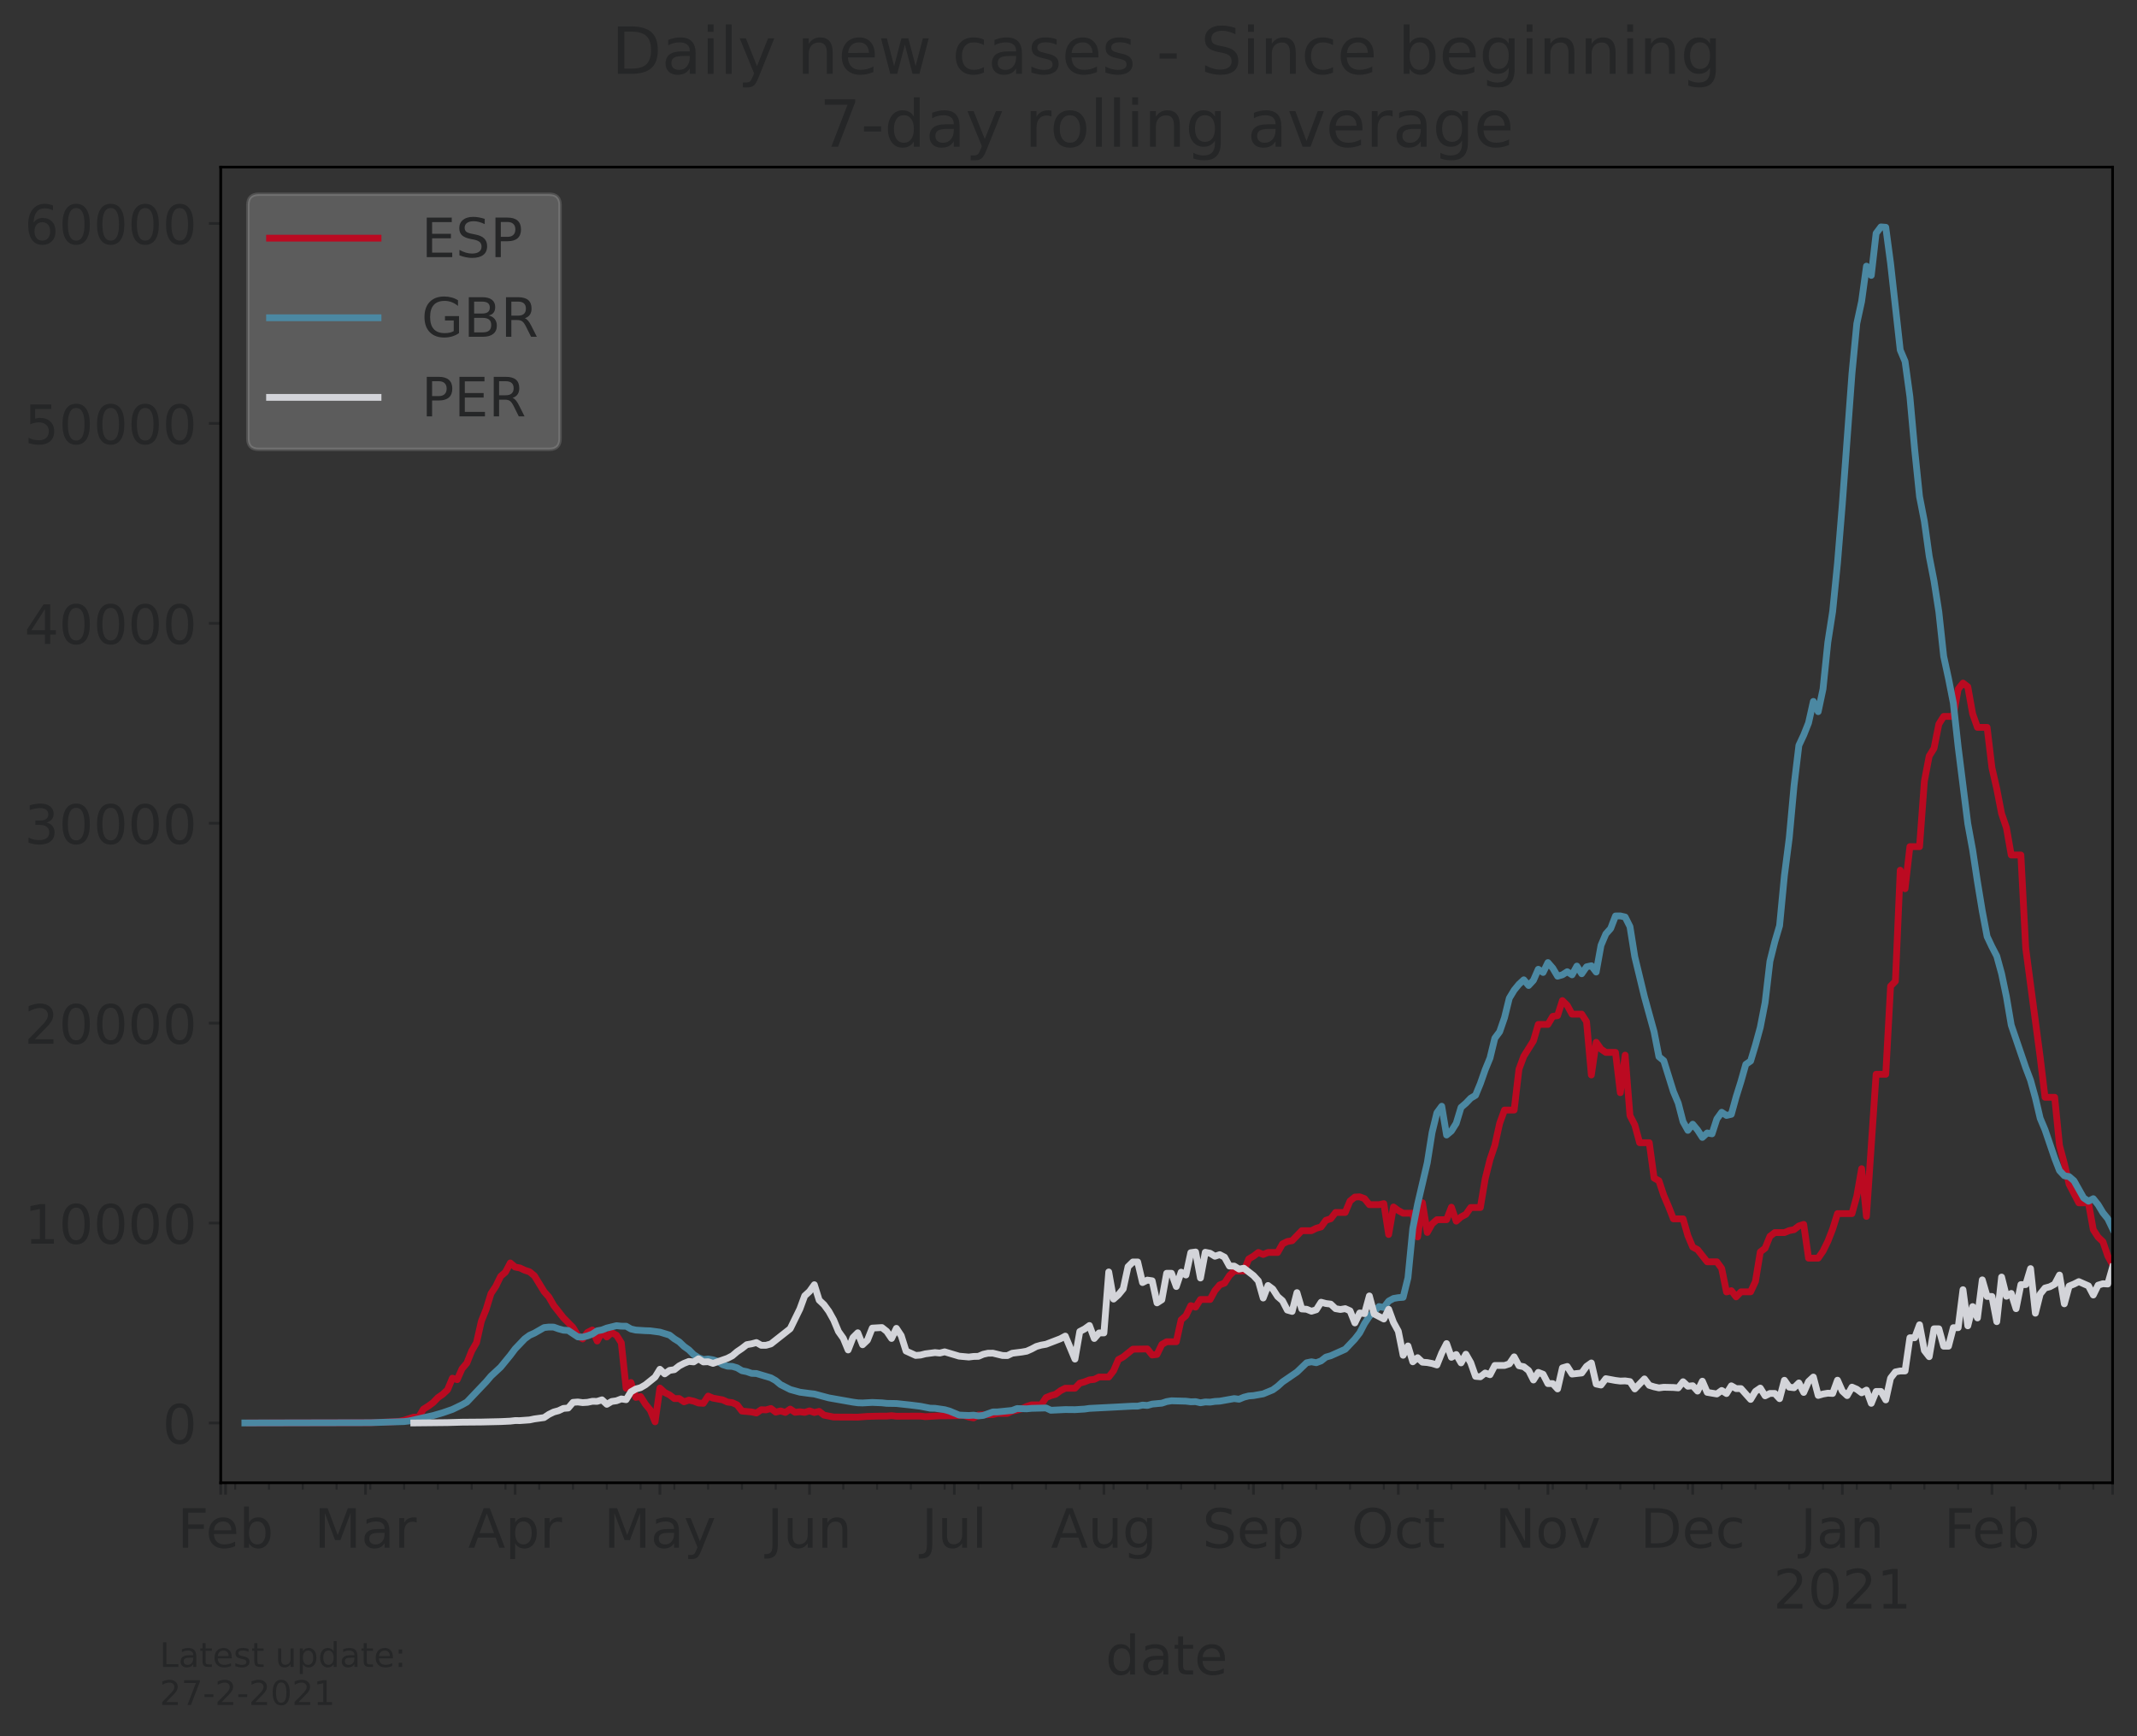 <?xml version="1.0" encoding="utf-8" standalone="no"?>
<!DOCTYPE svg PUBLIC "-//W3C//DTD SVG 1.1//EN"
  "http://www.w3.org/Graphics/SVG/1.1/DTD/svg11.dtd">
<!-- Created with matplotlib (https://matplotlib.org/) -->
<svg height="512.168pt" version="1.1" viewBox="0 0 630.3 512.168" width="630.3pt" xmlns="http://www.w3.org/2000/svg" xmlns:xlink="http://www.w3.org/1999/xlink">
 <rect x="0" y="0" width="630.3" height="512.168" fill="#333333" stroke="none"/>
 <defs>
  <style type="text/css">*{stroke-linecap:butt;stroke-linejoin:round;}</style>
 </defs>
 <g id="figure_1">
  <g id="patch_1">
   <path d="M 0 512.168 
L 630.3 512.168 
L 630.3 0 
L 0 0 
z
" style="fill:none;"/>
  </g>
  <g id="axes_1">
   <g id="patch_2">
    <path d="M 65.1 437.369 
L 623.1 437.369 
L 623.1 49.289 
L 65.1 49.289 
z
" style="fill:none;"/>
   </g>
   <g id="matplotlib.axis_1">
    <g id="xtick_1">
     <g id="line2d_1">
      <defs>
       <path d="M 0 0 
L 0 3.5 
" id="m73149750ff" style="stroke:#252627;stroke-width:0.8;"/>
      </defs>
      <g>
       <use style="fill:#252627;stroke:#252627;stroke-width:0.8;" x="65.1" xlink:href="#m73149750ff" y="437.369"/>
      </g>
     </g>
    </g>
    <g id="xtick_2">
     <g id="line2d_2">
      <g>
       <use style="fill:#252627;stroke:#252627;stroke-width:0.8;" x="66.523" xlink:href="#m73149750ff" y="437.369"/>
      </g>
     </g>
     <g id="text_1">
      <!-- Feb -->
      <g style="fill:#252627;" transform="translate(52.361 456.526)scale(0.16 -0.16)">
       <defs>
        <path d="M 9.812 72.906 
L 51.703 72.906 
L 51.703 64.594 
L 19.672 64.594 
L 19.672 43.109 
L 48.578 43.109 
L 48.578 34.812 
L 19.672 34.812 
L 19.672 0 
L 9.812 0 
z
" id="DejaVuSans-70"/>
        <path d="M 56.203 29.594 
L 56.203 25.203 
L 14.891 25.203 
Q 15.484 15.922 20.484 11.062 
Q 25.484 6.203 34.422 6.203 
Q 39.594 6.203 44.453 7.469 
Q 49.312 8.734 54.109 11.281 
L 54.109 2.781 
Q 49.266 0.734 44.188 -0.344 
Q 39.109 -1.422 33.891 -1.422 
Q 20.797 -1.422 13.156 6.188 
Q 5.516 13.812 5.516 26.812 
Q 5.516 40.234 12.766 48.109 
Q 20.016 56 32.328 56 
Q 43.359 56 49.781 48.891 
Q 56.203 41.797 56.203 29.594 
z
M 47.219 32.234 
Q 47.125 39.594 43.094 43.984 
Q 39.062 48.391 32.422 48.391 
Q 24.906 48.391 20.391 44.141 
Q 15.875 39.891 15.188 32.172 
z
" id="DejaVuSans-101"/>
        <path d="M 48.688 27.297 
Q 48.688 37.203 44.609 42.844 
Q 40.531 48.484 33.406 48.484 
Q 26.266 48.484 22.188 42.844 
Q 18.109 37.203 18.109 27.297 
Q 18.109 17.391 22.188 11.75 
Q 26.266 6.109 33.406 6.109 
Q 40.531 6.109 44.609 11.75 
Q 48.688 17.391 48.688 27.297 
z
M 18.109 46.391 
Q 20.953 51.266 25.266 53.625 
Q 29.594 56 35.594 56 
Q 45.562 56 51.781 48.094 
Q 58.016 40.188 58.016 27.297 
Q 58.016 14.406 51.781 6.484 
Q 45.562 -1.422 35.594 -1.422 
Q 29.594 -1.422 25.266 0.953 
Q 20.953 3.328 18.109 8.203 
L 18.109 0 
L 9.078 0 
L 9.078 75.984 
L 18.109 75.984 
z
" id="DejaVuSans-98"/>
       </defs>
       <use xlink:href="#DejaVuSans-70"/>
       <use x="52.02" xlink:href="#DejaVuSans-101"/>
       <use x="113.543" xlink:href="#DejaVuSans-98"/>
      </g>
     </g>
    </g>
    <g id="xtick_3">
     <g id="line2d_3">
      <g>
       <use style="fill:#252627;stroke:#252627;stroke-width:0.8;" x="107.804" xlink:href="#m73149750ff" y="437.369"/>
      </g>
     </g>
     <g id="text_2">
      <!-- Mar -->
      <g style="fill:#252627;" transform="translate(92.71 456.526)scale(0.16 -0.16)">
       <defs>
        <path d="M 9.812 72.906 
L 24.516 72.906 
L 43.109 23.297 
L 61.812 72.906 
L 76.516 72.906 
L 76.516 0 
L 66.891 0 
L 66.891 64.016 
L 48.094 14.016 
L 38.188 14.016 
L 19.391 64.016 
L 19.391 0 
L 9.812 0 
z
" id="DejaVuSans-77"/>
        <path d="M 34.281 27.484 
Q 23.391 27.484 19.188 25 
Q 14.984 22.516 14.984 16.5 
Q 14.984 11.719 18.141 8.906 
Q 21.297 6.109 26.703 6.109 
Q 34.188 6.109 38.703 11.406 
Q 43.219 16.703 43.219 25.484 
L 43.219 27.484 
z
M 52.203 31.203 
L 52.203 0 
L 43.219 0 
L 43.219 8.297 
Q 40.141 3.328 35.547 0.953 
Q 30.953 -1.422 24.312 -1.422 
Q 15.922 -1.422 10.953 3.297 
Q 6 8.016 6 15.922 
Q 6 25.141 12.172 29.828 
Q 18.359 34.516 30.609 34.516 
L 43.219 34.516 
L 43.219 35.406 
Q 43.219 41.609 39.141 45 
Q 35.062 48.391 27.688 48.391 
Q 23 48.391 18.547 47.266 
Q 14.109 46.141 10.016 43.891 
L 10.016 52.203 
Q 14.938 54.109 19.578 55.047 
Q 24.219 56 28.609 56 
Q 40.484 56 46.344 49.844 
Q 52.203 43.703 52.203 31.203 
z
" id="DejaVuSans-97"/>
        <path d="M 41.109 46.297 
Q 39.594 47.172 37.812 47.578 
Q 36.031 48 33.891 48 
Q 26.266 48 22.188 43.047 
Q 18.109 38.094 18.109 28.812 
L 18.109 0 
L 9.078 0 
L 9.078 54.688 
L 18.109 54.688 
L 18.109 46.188 
Q 20.953 51.172 25.484 53.578 
Q 30.031 56 36.531 56 
Q 37.453 56 38.578 55.875 
Q 39.703 55.766 41.062 55.516 
z
" id="DejaVuSans-114"/>
       </defs>
       <use xlink:href="#DejaVuSans-77"/>
       <use x="86.279" xlink:href="#DejaVuSans-97"/>
       <use x="147.559" xlink:href="#DejaVuSans-114"/>
      </g>
     </g>
    </g>
    <g id="xtick_4">
     <g id="line2d_4">
      <g>
       <use style="fill:#252627;stroke:#252627;stroke-width:0.8;" x="151.932" xlink:href="#m73149750ff" y="437.369"/>
      </g>
     </g>
     <g id="text_3">
      <!-- Apr -->
      <g style="fill:#252627;" transform="translate(138.092 456.526)scale(0.16 -0.16)">
       <defs>
        <path d="M 34.188 63.188 
L 20.797 26.906 
L 47.609 26.906 
z
M 28.609 72.906 
L 39.797 72.906 
L 67.578 0 
L 57.328 0 
L 50.688 18.703 
L 17.828 18.703 
L 11.188 0 
L 0.781 0 
z
" id="DejaVuSans-65"/>
        <path d="M 18.109 8.203 
L 18.109 -20.797 
L 9.078 -20.797 
L 9.078 54.688 
L 18.109 54.688 
L 18.109 46.391 
Q 20.953 51.266 25.266 53.625 
Q 29.594 56 35.594 56 
Q 45.562 56 51.781 48.094 
Q 58.016 40.188 58.016 27.297 
Q 58.016 14.406 51.781 6.484 
Q 45.562 -1.422 35.594 -1.422 
Q 29.594 -1.422 25.266 0.953 
Q 20.953 3.328 18.109 8.203 
z
M 48.688 27.297 
Q 48.688 37.203 44.609 42.844 
Q 40.531 48.484 33.406 48.484 
Q 26.266 48.484 22.188 42.844 
Q 18.109 37.203 18.109 27.297 
Q 18.109 17.391 22.188 11.75 
Q 26.266 6.109 33.406 6.109 
Q 40.531 6.109 44.609 11.75 
Q 48.688 17.391 48.688 27.297 
z
" id="DejaVuSans-112"/>
       </defs>
       <use xlink:href="#DejaVuSans-65"/>
       <use x="68.408" xlink:href="#DejaVuSans-112"/>
       <use x="131.885" xlink:href="#DejaVuSans-114"/>
      </g>
     </g>
    </g>
    <g id="xtick_5">
     <g id="line2d_5">
      <g>
       <use style="fill:#252627;stroke:#252627;stroke-width:0.8;" x="194.636" xlink:href="#m73149750ff" y="437.369"/>
      </g>
     </g>
     <g id="text_4">
      <!-- May -->
      <g style="fill:#252627;" transform="translate(178.096 456.526)scale(0.16 -0.16)">
       <defs>
        <path d="M 32.172 -5.078 
Q 28.375 -14.844 24.75 -17.812 
Q 21.141 -20.797 15.094 -20.797 
L 7.906 -20.797 
L 7.906 -13.281 
L 13.188 -13.281 
Q 16.891 -13.281 18.938 -11.516 
Q 21 -9.766 23.484 -3.219 
L 25.094 0.875 
L 2.984 54.688 
L 12.5 54.688 
L 29.594 11.922 
L 46.688 54.688 
L 56.203 54.688 
z
" id="DejaVuSans-121"/>
       </defs>
       <use xlink:href="#DejaVuSans-77"/>
       <use x="86.279" xlink:href="#DejaVuSans-97"/>
       <use x="147.559" xlink:href="#DejaVuSans-121"/>
      </g>
     </g>
    </g>
    <g id="xtick_6">
     <g id="line2d_6">
      <g>
       <use style="fill:#252627;stroke:#252627;stroke-width:0.8;" x="238.763" xlink:href="#m73149750ff" y="437.369"/>
      </g>
     </g>
     <g id="text_5">
      <!-- Jun -->
      <g style="fill:#252627;" transform="translate(226.263 456.526)scale(0.16 -0.16)">
       <defs>
        <path d="M 9.812 72.906 
L 19.672 72.906 
L 19.672 5.078 
Q 19.672 -8.109 14.672 -14.062 
Q 9.672 -20.016 -1.422 -20.016 
L -5.172 -20.016 
L -5.172 -11.719 
L -2.094 -11.719 
Q 4.438 -11.719 7.125 -8.047 
Q 9.812 -4.391 9.812 5.078 
z
" id="DejaVuSans-74"/>
        <path d="M 8.5 21.578 
L 8.5 54.688 
L 17.484 54.688 
L 17.484 21.922 
Q 17.484 14.156 20.5 10.266 
Q 23.531 6.391 29.594 6.391 
Q 36.859 6.391 41.078 11.031 
Q 45.312 15.672 45.312 23.688 
L 45.312 54.688 
L 54.297 54.688 
L 54.297 0 
L 45.312 0 
L 45.312 8.406 
Q 42.047 3.422 37.719 1 
Q 33.406 -1.422 27.688 -1.422 
Q 18.266 -1.422 13.375 4.438 
Q 8.5 10.297 8.5 21.578 
z
M 31.109 56 
z
" id="DejaVuSans-117"/>
        <path d="M 54.891 33.016 
L 54.891 0 
L 45.906 0 
L 45.906 32.719 
Q 45.906 40.484 42.875 44.328 
Q 39.844 48.188 33.797 48.188 
Q 26.516 48.188 22.312 43.547 
Q 18.109 38.922 18.109 30.906 
L 18.109 0 
L 9.078 0 
L 9.078 54.688 
L 18.109 54.688 
L 18.109 46.188 
Q 21.344 51.125 25.703 53.562 
Q 30.078 56 35.797 56 
Q 45.219 56 50.047 50.172 
Q 54.891 44.344 54.891 33.016 
z
" id="DejaVuSans-110"/>
       </defs>
       <use xlink:href="#DejaVuSans-74"/>
       <use x="29.492" xlink:href="#DejaVuSans-117"/>
       <use x="92.871" xlink:href="#DejaVuSans-110"/>
      </g>
     </g>
    </g>
    <g id="xtick_7">
     <g id="line2d_7">
      <g>
       <use style="fill:#252627;stroke:#252627;stroke-width:0.8;" x="281.467" xlink:href="#m73149750ff" y="437.369"/>
      </g>
     </g>
     <g id="text_6">
      <!-- Jul -->
      <g style="fill:#252627;" transform="translate(271.815 456.526)scale(0.16 -0.16)">
       <defs>
        <path d="M 9.422 75.984 
L 18.406 75.984 
L 18.406 0 
L 9.422 0 
z
" id="DejaVuSans-108"/>
       </defs>
       <use xlink:href="#DejaVuSans-74"/>
       <use x="29.492" xlink:href="#DejaVuSans-117"/>
       <use x="92.871" xlink:href="#DejaVuSans-108"/>
      </g>
     </g>
    </g>
    <g id="xtick_8">
     <g id="line2d_8">
      <g>
       <use style="fill:#252627;stroke:#252627;stroke-width:0.8;" x="325.595" xlink:href="#m73149750ff" y="437.369"/>
      </g>
     </g>
     <g id="text_7">
      <!-- Aug -->
      <g style="fill:#252627;" transform="translate(309.974 456.526)scale(0.16 -0.16)">
       <defs>
        <path d="M 45.406 27.984 
Q 45.406 37.75 41.375 43.109 
Q 37.359 48.484 30.078 48.484 
Q 22.859 48.484 18.828 43.109 
Q 14.797 37.75 14.797 27.984 
Q 14.797 18.266 18.828 12.891 
Q 22.859 7.516 30.078 7.516 
Q 37.359 7.516 41.375 12.891 
Q 45.406 18.266 45.406 27.984 
z
M 54.391 6.781 
Q 54.391 -7.172 48.188 -13.984 
Q 42 -20.797 29.203 -20.797 
Q 24.469 -20.797 20.266 -20.094 
Q 16.062 -19.391 12.109 -17.922 
L 12.109 -9.188 
Q 16.062 -11.328 19.922 -12.344 
Q 23.781 -13.375 27.781 -13.375 
Q 36.625 -13.375 41.016 -8.766 
Q 45.406 -4.156 45.406 5.172 
L 45.406 9.625 
Q 42.625 4.781 38.281 2.391 
Q 33.938 0 27.875 0 
Q 17.828 0 11.672 7.656 
Q 5.516 15.328 5.516 27.984 
Q 5.516 40.672 11.672 48.328 
Q 17.828 56 27.875 56 
Q 33.938 56 38.281 53.609 
Q 42.625 51.219 45.406 46.391 
L 45.406 54.688 
L 54.391 54.688 
z
" id="DejaVuSans-103"/>
       </defs>
       <use xlink:href="#DejaVuSans-65"/>
       <use x="68.408" xlink:href="#DejaVuSans-117"/>
       <use x="131.787" xlink:href="#DejaVuSans-103"/>
      </g>
     </g>
    </g>
    <g id="xtick_9">
     <g id="line2d_9">
      <g>
       <use style="fill:#252627;stroke:#252627;stroke-width:0.8;" x="369.722" xlink:href="#m73149750ff" y="437.369"/>
      </g>
     </g>
     <g id="text_8">
      <!-- Sep -->
      <g style="fill:#252627;" transform="translate(354.642 456.526)scale(0.16 -0.16)">
       <defs>
        <path d="M 53.516 70.516 
L 53.516 60.891 
Q 47.906 63.578 42.922 64.891 
Q 37.938 66.219 33.297 66.219 
Q 25.25 66.219 20.875 63.094 
Q 16.5 59.969 16.5 54.203 
Q 16.5 49.359 19.406 46.891 
Q 22.312 44.438 30.422 42.922 
L 36.375 41.703 
Q 47.406 39.594 52.656 34.297 
Q 57.906 29 57.906 20.125 
Q 57.906 9.516 50.797 4.047 
Q 43.703 -1.422 29.984 -1.422 
Q 24.812 -1.422 18.969 -0.25 
Q 13.141 0.922 6.891 3.219 
L 6.891 13.375 
Q 12.891 10.016 18.656 8.297 
Q 24.422 6.594 29.984 6.594 
Q 38.422 6.594 43.016 9.906 
Q 47.609 13.234 47.609 19.391 
Q 47.609 24.75 44.312 27.781 
Q 41.016 30.812 33.5 32.328 
L 27.484 33.5 
Q 16.453 35.688 11.516 40.375 
Q 6.594 45.062 6.594 53.422 
Q 6.594 63.094 13.406 68.656 
Q 20.219 74.219 32.172 74.219 
Q 37.312 74.219 42.625 73.281 
Q 47.953 72.359 53.516 70.516 
z
" id="DejaVuSans-83"/>
       </defs>
       <use xlink:href="#DejaVuSans-83"/>
       <use x="63.477" xlink:href="#DejaVuSans-101"/>
       <use x="125" xlink:href="#DejaVuSans-112"/>
      </g>
     </g>
    </g>
    <g id="xtick_10">
     <g id="line2d_10">
      <g>
       <use style="fill:#252627;stroke:#252627;stroke-width:0.8;" x="412.427" xlink:href="#m73149750ff" y="437.369"/>
      </g>
     </g>
     <g id="text_9">
      <!-- Oct -->
      <g style="fill:#252627;" transform="translate(398.594 456.526)scale(0.16 -0.16)">
       <defs>
        <path d="M 39.406 66.219 
Q 28.656 66.219 22.328 58.203 
Q 16.016 50.203 16.016 36.375 
Q 16.016 22.609 22.328 14.594 
Q 28.656 6.594 39.406 6.594 
Q 50.141 6.594 56.422 14.594 
Q 62.703 22.609 62.703 36.375 
Q 62.703 50.203 56.422 58.203 
Q 50.141 66.219 39.406 66.219 
z
M 39.406 74.219 
Q 54.734 74.219 63.906 63.938 
Q 73.094 53.656 73.094 36.375 
Q 73.094 19.141 63.906 8.859 
Q 54.734 -1.422 39.406 -1.422 
Q 24.031 -1.422 14.812 8.828 
Q 5.609 19.094 5.609 36.375 
Q 5.609 53.656 14.812 63.938 
Q 24.031 74.219 39.406 74.219 
z
" id="DejaVuSans-79"/>
        <path d="M 48.781 52.594 
L 48.781 44.188 
Q 44.969 46.297 41.141 47.344 
Q 37.312 48.391 33.406 48.391 
Q 24.656 48.391 19.812 42.844 
Q 14.984 37.312 14.984 27.297 
Q 14.984 17.281 19.812 11.734 
Q 24.656 6.203 33.406 6.203 
Q 37.312 6.203 41.141 7.25 
Q 44.969 8.297 48.781 10.406 
L 48.781 2.094 
Q 45.016 0.344 40.984 -0.531 
Q 36.969 -1.422 32.422 -1.422 
Q 20.062 -1.422 12.781 6.344 
Q 5.516 14.109 5.516 27.297 
Q 5.516 40.672 12.859 48.328 
Q 20.219 56 33.016 56 
Q 37.156 56 41.109 55.141 
Q 45.062 54.297 48.781 52.594 
z
" id="DejaVuSans-99"/>
        <path d="M 18.312 70.219 
L 18.312 54.688 
L 36.812 54.688 
L 36.812 47.703 
L 18.312 47.703 
L 18.312 18.016 
Q 18.312 11.328 20.141 9.422 
Q 21.969 7.516 27.594 7.516 
L 36.812 7.516 
L 36.812 0 
L 27.594 0 
Q 17.188 0 13.234 3.875 
Q 9.281 7.766 9.281 18.016 
L 9.281 47.703 
L 2.688 47.703 
L 2.688 54.688 
L 9.281 54.688 
L 9.281 70.219 
z
" id="DejaVuSans-116"/>
       </defs>
       <use xlink:href="#DejaVuSans-79"/>
       <use x="78.711" xlink:href="#DejaVuSans-99"/>
       <use x="133.691" xlink:href="#DejaVuSans-116"/>
      </g>
     </g>
    </g>
    <g id="xtick_11">
     <g id="line2d_11">
      <g>
       <use style="fill:#252627;stroke:#252627;stroke-width:0.8;" x="456.554" xlink:href="#m73149750ff" y="437.369"/>
      </g>
     </g>
     <g id="text_10">
      <!-- Nov -->
      <g style="fill:#252627;" transform="translate(440.939 456.526)scale(0.16 -0.16)">
       <defs>
        <path d="M 9.812 72.906 
L 23.094 72.906 
L 55.422 11.922 
L 55.422 72.906 
L 64.984 72.906 
L 64.984 0 
L 51.703 0 
L 19.391 60.984 
L 19.391 0 
L 9.812 0 
z
" id="DejaVuSans-78"/>
        <path d="M 30.609 48.391 
Q 23.391 48.391 19.188 42.75 
Q 14.984 37.109 14.984 27.297 
Q 14.984 17.484 19.156 11.844 
Q 23.344 6.203 30.609 6.203 
Q 37.797 6.203 41.984 11.859 
Q 46.188 17.531 46.188 27.297 
Q 46.188 37.016 41.984 42.703 
Q 37.797 48.391 30.609 48.391 
z
M 30.609 56 
Q 42.328 56 49.016 48.375 
Q 55.719 40.766 55.719 27.297 
Q 55.719 13.875 49.016 6.219 
Q 42.328 -1.422 30.609 -1.422 
Q 18.844 -1.422 12.172 6.219 
Q 5.516 13.875 5.516 27.297 
Q 5.516 40.766 12.172 48.375 
Q 18.844 56 30.609 56 
z
" id="DejaVuSans-111"/>
        <path d="M 2.984 54.688 
L 12.5 54.688 
L 29.594 8.797 
L 46.688 54.688 
L 56.203 54.688 
L 35.688 0 
L 23.484 0 
z
" id="DejaVuSans-118"/>
       </defs>
       <use xlink:href="#DejaVuSans-78"/>
       <use x="74.805" xlink:href="#DejaVuSans-111"/>
       <use x="135.986" xlink:href="#DejaVuSans-118"/>
      </g>
     </g>
    </g>
    <g id="xtick_12">
     <g id="line2d_12">
      <g>
       <use style="fill:#252627;stroke:#252627;stroke-width:0.8;" x="499.258" xlink:href="#m73149750ff" y="437.369"/>
      </g>
     </g>
     <g id="text_11">
      <!-- Dec -->
      <g style="fill:#252627;" transform="translate(483.777 456.526)scale(0.16 -0.16)">
       <defs>
        <path d="M 19.672 64.797 
L 19.672 8.109 
L 31.594 8.109 
Q 46.688 8.109 53.688 14.938 
Q 60.688 21.781 60.688 36.531 
Q 60.688 51.172 53.688 57.984 
Q 46.688 64.797 31.594 64.797 
z
M 9.812 72.906 
L 30.078 72.906 
Q 51.266 72.906 61.172 64.094 
Q 71.094 55.281 71.094 36.531 
Q 71.094 17.672 61.125 8.828 
Q 51.172 0 30.078 0 
L 9.812 0 
z
" id="DejaVuSans-68"/>
       </defs>
       <use xlink:href="#DejaVuSans-68"/>
       <use x="77.002" xlink:href="#DejaVuSans-101"/>
       <use x="138.525" xlink:href="#DejaVuSans-99"/>
      </g>
     </g>
    </g>
    <g id="xtick_13">
     <g id="line2d_13">
      <g>
       <use style="fill:#252627;stroke:#252627;stroke-width:0.8;" x="543.386" xlink:href="#m73149750ff" y="437.369"/>
      </g>
     </g>
     <g id="text_12">
      <!-- Jan -->
      <g style="fill:#252627;" transform="translate(531.053 456.526)scale(0.16 -0.16)">
       <use xlink:href="#DejaVuSans-74"/>
       <use x="29.492" xlink:href="#DejaVuSans-97"/>
       <use x="90.771" xlink:href="#DejaVuSans-110"/>
      </g>
      <!-- 2021 -->
      <g style="fill:#252627;" transform="translate(523.026 474.443)scale(0.16 -0.16)">
       <defs>
        <path d="M 19.188 8.297 
L 53.609 8.297 
L 53.609 0 
L 7.328 0 
L 7.328 8.297 
Q 12.938 14.109 22.625 23.891 
Q 32.328 33.688 34.812 36.531 
Q 39.547 41.844 41.422 45.531 
Q 43.312 49.219 43.312 52.781 
Q 43.312 58.594 39.234 62.25 
Q 35.156 65.922 28.609 65.922 
Q 23.969 65.922 18.812 64.312 
Q 13.672 62.703 7.812 59.422 
L 7.812 69.391 
Q 13.766 71.781 18.938 73 
Q 24.125 74.219 28.422 74.219 
Q 39.75 74.219 46.484 68.547 
Q 53.219 62.891 53.219 53.422 
Q 53.219 48.922 51.531 44.891 
Q 49.859 40.875 45.406 35.406 
Q 44.188 33.984 37.641 27.219 
Q 31.109 20.453 19.188 8.297 
z
" id="DejaVuSans-50"/>
        <path d="M 31.781 66.406 
Q 24.172 66.406 20.328 58.906 
Q 16.5 51.422 16.5 36.375 
Q 16.5 21.391 20.328 13.891 
Q 24.172 6.391 31.781 6.391 
Q 39.453 6.391 43.281 13.891 
Q 47.125 21.391 47.125 36.375 
Q 47.125 51.422 43.281 58.906 
Q 39.453 66.406 31.781 66.406 
z
M 31.781 74.219 
Q 44.047 74.219 50.516 64.516 
Q 56.984 54.828 56.984 36.375 
Q 56.984 17.969 50.516 8.266 
Q 44.047 -1.422 31.781 -1.422 
Q 19.531 -1.422 13.062 8.266 
Q 6.594 17.969 6.594 36.375 
Q 6.594 54.828 13.062 64.516 
Q 19.531 74.219 31.781 74.219 
z
" id="DejaVuSans-48"/>
        <path d="M 12.406 8.297 
L 28.516 8.297 
L 28.516 63.922 
L 10.984 60.406 
L 10.984 69.391 
L 28.422 72.906 
L 38.281 72.906 
L 38.281 8.297 
L 54.391 8.297 
L 54.391 0 
L 12.406 0 
z
" id="DejaVuSans-49"/>
       </defs>
       <use xlink:href="#DejaVuSans-50"/>
       <use x="63.623" xlink:href="#DejaVuSans-48"/>
       <use x="127.246" xlink:href="#DejaVuSans-50"/>
       <use x="190.869" xlink:href="#DejaVuSans-49"/>
      </g>
     </g>
    </g>
    <g id="xtick_14">
     <g id="line2d_14">
      <g>
       <use style="fill:#252627;stroke:#252627;stroke-width:0.8;" x="587.513" xlink:href="#m73149750ff" y="437.369"/>
      </g>
     </g>
     <g id="text_13">
      <!-- Feb -->
      <g style="fill:#252627;" transform="translate(573.351 456.526)scale(0.16 -0.16)">
       <use xlink:href="#DejaVuSans-70"/>
       <use x="52.02" xlink:href="#DejaVuSans-101"/>
       <use x="113.543" xlink:href="#DejaVuSans-98"/>
      </g>
     </g>
    </g>
    <g id="xtick_15">
     <g id="line2d_15">
      <g>
       <use style="fill:#252627;stroke:#252627;stroke-width:0.8;" x="623.1" xlink:href="#m73149750ff" y="437.369"/>
      </g>
     </g>
    </g>
    <g id="xtick_16">
     <g id="line2d_16">
      <defs>
       <path d="M 0 0 
L 0 2 
" id="m1cbafef57e" style="stroke:#252627;stroke-width:0.6;"/>
      </defs>
      <g>
       <use style="fill:#252627;stroke:#252627;stroke-width:0.6;" x="69.37" xlink:href="#m1cbafef57e" y="437.369"/>
      </g>
     </g>
    </g>
    <g id="xtick_17">
     <g id="line2d_17">
      <g>
       <use style="fill:#252627;stroke:#252627;stroke-width:0.6;" x="79.335" xlink:href="#m1cbafef57e" y="437.369"/>
      </g>
     </g>
    </g>
    <g id="xtick_18">
     <g id="line2d_18">
      <g>
       <use style="fill:#252627;stroke:#252627;stroke-width:0.6;" x="89.299" xlink:href="#m1cbafef57e" y="437.369"/>
      </g>
     </g>
    </g>
    <g id="xtick_19">
     <g id="line2d_19">
      <g>
       <use style="fill:#252627;stroke:#252627;stroke-width:0.6;" x="99.263" xlink:href="#m1cbafef57e" y="437.369"/>
      </g>
     </g>
    </g>
    <g id="xtick_20">
     <g id="line2d_20">
      <g>
       <use style="fill:#252627;stroke:#252627;stroke-width:0.6;" x="109.228" xlink:href="#m1cbafef57e" y="437.369"/>
      </g>
     </g>
    </g>
    <g id="xtick_21">
     <g id="line2d_21">
      <g>
       <use style="fill:#252627;stroke:#252627;stroke-width:0.6;" x="119.192" xlink:href="#m1cbafef57e" y="437.369"/>
      </g>
     </g>
    </g>
    <g id="xtick_22">
     <g id="line2d_22">
      <g>
       <use style="fill:#252627;stroke:#252627;stroke-width:0.6;" x="129.156" xlink:href="#m1cbafef57e" y="437.369"/>
      </g>
     </g>
    </g>
    <g id="xtick_23">
     <g id="line2d_23">
      <g>
       <use style="fill:#252627;stroke:#252627;stroke-width:0.6;" x="139.12" xlink:href="#m1cbafef57e" y="437.369"/>
      </g>
     </g>
    </g>
    <g id="xtick_24">
     <g id="line2d_24">
      <g>
       <use style="fill:#252627;stroke:#252627;stroke-width:0.6;" x="149.085" xlink:href="#m1cbafef57e" y="437.369"/>
      </g>
     </g>
    </g>
    <g id="xtick_25">
     <g id="line2d_25">
      <g>
       <use style="fill:#252627;stroke:#252627;stroke-width:0.6;" x="159.049" xlink:href="#m1cbafef57e" y="437.369"/>
      </g>
     </g>
    </g>
    <g id="xtick_26">
     <g id="line2d_26">
      <g>
       <use style="fill:#252627;stroke:#252627;stroke-width:0.6;" x="169.013" xlink:href="#m1cbafef57e" y="437.369"/>
      </g>
     </g>
    </g>
    <g id="xtick_27">
     <g id="line2d_27">
      <g>
       <use style="fill:#252627;stroke:#252627;stroke-width:0.6;" x="178.978" xlink:href="#m1cbafef57e" y="437.369"/>
      </g>
     </g>
    </g>
    <g id="xtick_28">
     <g id="line2d_28">
      <g>
       <use style="fill:#252627;stroke:#252627;stroke-width:0.6;" x="188.942" xlink:href="#m1cbafef57e" y="437.369"/>
      </g>
     </g>
    </g>
    <g id="xtick_29">
     <g id="line2d_29">
      <g>
       <use style="fill:#252627;stroke:#252627;stroke-width:0.6;" x="198.906" xlink:href="#m1cbafef57e" y="437.369"/>
      </g>
     </g>
    </g>
    <g id="xtick_30">
     <g id="line2d_30">
      <g>
       <use style="fill:#252627;stroke:#252627;stroke-width:0.6;" x="208.87" xlink:href="#m1cbafef57e" y="437.369"/>
      </g>
     </g>
    </g>
    <g id="xtick_31">
     <g id="line2d_31">
      <g>
       <use style="fill:#252627;stroke:#252627;stroke-width:0.6;" x="218.835" xlink:href="#m1cbafef57e" y="437.369"/>
      </g>
     </g>
    </g>
    <g id="xtick_32">
     <g id="line2d_32">
      <g>
       <use style="fill:#252627;stroke:#252627;stroke-width:0.6;" x="228.799" xlink:href="#m1cbafef57e" y="437.369"/>
      </g>
     </g>
    </g>
    <g id="xtick_33">
     <g id="line2d_33">
      <g>
       <use style="fill:#252627;stroke:#252627;stroke-width:0.6;" x="248.728" xlink:href="#m1cbafef57e" y="437.369"/>
      </g>
     </g>
    </g>
    <g id="xtick_34">
     <g id="line2d_34">
      <g>
       <use style="fill:#252627;stroke:#252627;stroke-width:0.6;" x="258.692" xlink:href="#m1cbafef57e" y="437.369"/>
      </g>
     </g>
    </g>
    <g id="xtick_35">
     <g id="line2d_35">
      <g>
       <use style="fill:#252627;stroke:#252627;stroke-width:0.6;" x="268.656" xlink:href="#m1cbafef57e" y="437.369"/>
      </g>
     </g>
    </g>
    <g id="xtick_36">
     <g id="line2d_36">
      <g>
       <use style="fill:#252627;stroke:#252627;stroke-width:0.6;" x="278.62" xlink:href="#m1cbafef57e" y="437.369"/>
      </g>
     </g>
    </g>
    <g id="xtick_37">
     <g id="line2d_37">
      <g>
       <use style="fill:#252627;stroke:#252627;stroke-width:0.6;" x="288.585" xlink:href="#m1cbafef57e" y="437.369"/>
      </g>
     </g>
    </g>
    <g id="xtick_38">
     <g id="line2d_38">
      <g>
       <use style="fill:#252627;stroke:#252627;stroke-width:0.6;" x="298.549" xlink:href="#m1cbafef57e" y="437.369"/>
      </g>
     </g>
    </g>
    <g id="xtick_39">
     <g id="line2d_39">
      <g>
       <use style="fill:#252627;stroke:#252627;stroke-width:0.6;" x="308.513" xlink:href="#m1cbafef57e" y="437.369"/>
      </g>
     </g>
    </g>
    <g id="xtick_40">
     <g id="line2d_40">
      <g>
       <use style="fill:#252627;stroke:#252627;stroke-width:0.6;" x="318.478" xlink:href="#m1cbafef57e" y="437.369"/>
      </g>
     </g>
    </g>
    <g id="xtick_41">
     <g id="line2d_41">
      <g>
       <use style="fill:#252627;stroke:#252627;stroke-width:0.6;" x="328.442" xlink:href="#m1cbafef57e" y="437.369"/>
      </g>
     </g>
    </g>
    <g id="xtick_42">
     <g id="line2d_42">
      <g>
       <use style="fill:#252627;stroke:#252627;stroke-width:0.6;" x="338.406" xlink:href="#m1cbafef57e" y="437.369"/>
      </g>
     </g>
    </g>
    <g id="xtick_43">
     <g id="line2d_43">
      <g>
       <use style="fill:#252627;stroke:#252627;stroke-width:0.6;" x="348.37" xlink:href="#m1cbafef57e" y="437.369"/>
      </g>
     </g>
    </g>
    <g id="xtick_44">
     <g id="line2d_44">
      <g>
       <use style="fill:#252627;stroke:#252627;stroke-width:0.6;" x="358.335" xlink:href="#m1cbafef57e" y="437.369"/>
      </g>
     </g>
    </g>
    <g id="xtick_45">
     <g id="line2d_45">
      <g>
       <use style="fill:#252627;stroke:#252627;stroke-width:0.6;" x="368.299" xlink:href="#m1cbafef57e" y="437.369"/>
      </g>
     </g>
    </g>
    <g id="xtick_46">
     <g id="line2d_46">
      <g>
       <use style="fill:#252627;stroke:#252627;stroke-width:0.6;" x="378.263" xlink:href="#m1cbafef57e" y="437.369"/>
      </g>
     </g>
    </g>
    <g id="xtick_47">
     <g id="line2d_47">
      <g>
       <use style="fill:#252627;stroke:#252627;stroke-width:0.6;" x="388.228" xlink:href="#m1cbafef57e" y="437.369"/>
      </g>
     </g>
    </g>
    <g id="xtick_48">
     <g id="line2d_48">
      <g>
       <use style="fill:#252627;stroke:#252627;stroke-width:0.6;" x="398.192" xlink:href="#m1cbafef57e" y="437.369"/>
      </g>
     </g>
    </g>
    <g id="xtick_49">
     <g id="line2d_49">
      <g>
       <use style="fill:#252627;stroke:#252627;stroke-width:0.6;" x="408.156" xlink:href="#m1cbafef57e" y="437.369"/>
      </g>
     </g>
    </g>
    <g id="xtick_50">
     <g id="line2d_50">
      <g>
       <use style="fill:#252627;stroke:#252627;stroke-width:0.6;" x="418.12" xlink:href="#m1cbafef57e" y="437.369"/>
      </g>
     </g>
    </g>
    <g id="xtick_51">
     <g id="line2d_51">
      <g>
       <use style="fill:#252627;stroke:#252627;stroke-width:0.6;" x="428.085" xlink:href="#m1cbafef57e" y="437.369"/>
      </g>
     </g>
    </g>
    <g id="xtick_52">
     <g id="line2d_52">
      <g>
       <use style="fill:#252627;stroke:#252627;stroke-width:0.6;" x="438.049" xlink:href="#m1cbafef57e" y="437.369"/>
      </g>
     </g>
    </g>
    <g id="xtick_53">
     <g id="line2d_53">
      <g>
       <use style="fill:#252627;stroke:#252627;stroke-width:0.6;" x="448.013" xlink:href="#m1cbafef57e" y="437.369"/>
      </g>
     </g>
    </g>
    <g id="xtick_54">
     <g id="line2d_54">
      <g>
       <use style="fill:#252627;stroke:#252627;stroke-width:0.6;" x="457.978" xlink:href="#m1cbafef57e" y="437.369"/>
      </g>
     </g>
    </g>
    <g id="xtick_55">
     <g id="line2d_55">
      <g>
       <use style="fill:#252627;stroke:#252627;stroke-width:0.6;" x="467.942" xlink:href="#m1cbafef57e" y="437.369"/>
      </g>
     </g>
    </g>
    <g id="xtick_56">
     <g id="line2d_56">
      <g>
       <use style="fill:#252627;stroke:#252627;stroke-width:0.6;" x="477.906" xlink:href="#m1cbafef57e" y="437.369"/>
      </g>
     </g>
    </g>
    <g id="xtick_57">
     <g id="line2d_57">
      <g>
       <use style="fill:#252627;stroke:#252627;stroke-width:0.6;" x="487.87" xlink:href="#m1cbafef57e" y="437.369"/>
      </g>
     </g>
    </g>
    <g id="xtick_58">
     <g id="line2d_58">
      <g>
       <use style="fill:#252627;stroke:#252627;stroke-width:0.6;" x="497.835" xlink:href="#m1cbafef57e" y="437.369"/>
      </g>
     </g>
    </g>
    <g id="xtick_59">
     <g id="line2d_59">
      <g>
       <use style="fill:#252627;stroke:#252627;stroke-width:0.6;" x="507.799" xlink:href="#m1cbafef57e" y="437.369"/>
      </g>
     </g>
    </g>
    <g id="xtick_60">
     <g id="line2d_60">
      <g>
       <use style="fill:#252627;stroke:#252627;stroke-width:0.6;" x="517.763" xlink:href="#m1cbafef57e" y="437.369"/>
      </g>
     </g>
    </g>
    <g id="xtick_61">
     <g id="line2d_61">
      <g>
       <use style="fill:#252627;stroke:#252627;stroke-width:0.6;" x="527.728" xlink:href="#m1cbafef57e" y="437.369"/>
      </g>
     </g>
    </g>
    <g id="xtick_62">
     <g id="line2d_62">
      <g>
       <use style="fill:#252627;stroke:#252627;stroke-width:0.6;" x="537.692" xlink:href="#m1cbafef57e" y="437.369"/>
      </g>
     </g>
    </g>
    <g id="xtick_63">
     <g id="line2d_63">
      <g>
       <use style="fill:#252627;stroke:#252627;stroke-width:0.6;" x="547.656" xlink:href="#m1cbafef57e" y="437.369"/>
      </g>
     </g>
    </g>
    <g id="xtick_64">
     <g id="line2d_64">
      <g>
       <use style="fill:#252627;stroke:#252627;stroke-width:0.6;" x="557.62" xlink:href="#m1cbafef57e" y="437.369"/>
      </g>
     </g>
    </g>
    <g id="xtick_65">
     <g id="line2d_65">
      <g>
       <use style="fill:#252627;stroke:#252627;stroke-width:0.6;" x="567.585" xlink:href="#m1cbafef57e" y="437.369"/>
      </g>
     </g>
    </g>
    <g id="xtick_66">
     <g id="line2d_66">
      <g>
       <use style="fill:#252627;stroke:#252627;stroke-width:0.6;" x="577.549" xlink:href="#m1cbafef57e" y="437.369"/>
      </g>
     </g>
    </g>
    <g id="xtick_67">
     <g id="line2d_67">
      <g>
       <use style="fill:#252627;stroke:#252627;stroke-width:0.6;" x="597.478" xlink:href="#m1cbafef57e" y="437.369"/>
      </g>
     </g>
    </g>
    <g id="xtick_68">
     <g id="line2d_68">
      <g>
       <use style="fill:#252627;stroke:#252627;stroke-width:0.6;" x="607.442" xlink:href="#m1cbafef57e" y="437.369"/>
      </g>
     </g>
    </g>
    <g id="xtick_69">
     <g id="line2d_69">
      <g>
       <use style="fill:#252627;stroke:#252627;stroke-width:0.6;" x="617.406" xlink:href="#m1cbafef57e" y="437.369"/>
      </g>
     </g>
    </g>
    <g id="text_14">
     <!-- date -->
     <g style="fill:#252627;" transform="translate(326.06 493.928)scale(0.16 -0.16)">
      <defs>
       <path d="M 45.406 46.391 
L 45.406 75.984 
L 54.391 75.984 
L 54.391 0 
L 45.406 0 
L 45.406 8.203 
Q 42.578 3.328 38.25 0.953 
Q 33.938 -1.422 27.875 -1.422 
Q 17.969 -1.422 11.734 6.484 
Q 5.516 14.406 5.516 27.297 
Q 5.516 40.188 11.734 48.094 
Q 17.969 56 27.875 56 
Q 33.938 56 38.25 53.625 
Q 42.578 51.266 45.406 46.391 
z
M 14.797 27.297 
Q 14.797 17.391 18.875 11.75 
Q 22.953 6.109 30.078 6.109 
Q 37.203 6.109 41.297 11.75 
Q 45.406 17.391 45.406 27.297 
Q 45.406 37.203 41.297 42.844 
Q 37.203 48.484 30.078 48.484 
Q 22.953 48.484 18.875 42.844 
Q 14.797 37.203 14.797 27.297 
z
" id="DejaVuSans-100"/>
      </defs>
      <use xlink:href="#DejaVuSans-100"/>
      <use x="63.477" xlink:href="#DejaVuSans-97"/>
      <use x="124.756" xlink:href="#DejaVuSans-116"/>
      <use x="163.965" xlink:href="#DejaVuSans-101"/>
     </g>
    </g>
   </g>
   <g id="matplotlib.axis_2">
    <g id="ytick_1">
     <g id="line2d_70">
      <defs>
       <path d="M 0 0 
L -3.5 0 
" id="mfa50ff843b" style="stroke:#252627;stroke-width:0.8;"/>
      </defs>
      <g>
       <use style="fill:#252627;stroke:#252627;stroke-width:0.8;" x="65.1" xlink:href="#mfa50ff843b" y="419.729"/>
      </g>
     </g>
     <g id="text_15">
      <!-- 0 -->
      <g style="fill:#252627;" transform="translate(47.92 425.808)scale(0.16 -0.16)">
       <use xlink:href="#DejaVuSans-48"/>
      </g>
     </g>
    </g>
    <g id="ytick_2">
     <g id="line2d_71">
      <g>
       <use style="fill:#252627;stroke:#252627;stroke-width:0.8;" x="65.1" xlink:href="#mfa50ff843b" y="360.76"/>
      </g>
     </g>
     <g id="text_16">
      <!-- 10000 -->
      <g style="fill:#252627;" transform="translate(7.2 366.839)scale(0.16 -0.16)">
       <use xlink:href="#DejaVuSans-49"/>
       <use x="63.623" xlink:href="#DejaVuSans-48"/>
       <use x="127.246" xlink:href="#DejaVuSans-48"/>
       <use x="190.869" xlink:href="#DejaVuSans-48"/>
       <use x="254.492" xlink:href="#DejaVuSans-48"/>
      </g>
     </g>
    </g>
    <g id="ytick_3">
     <g id="line2d_72">
      <g>
       <use style="fill:#252627;stroke:#252627;stroke-width:0.8;" x="65.1" xlink:href="#mfa50ff843b" y="301.792"/>
      </g>
     </g>
     <g id="text_17">
      <!-- 20000 -->
      <g style="fill:#252627;" transform="translate(7.2 307.871)scale(0.16 -0.16)">
       <use xlink:href="#DejaVuSans-50"/>
       <use x="63.623" xlink:href="#DejaVuSans-48"/>
       <use x="127.246" xlink:href="#DejaVuSans-48"/>
       <use x="190.869" xlink:href="#DejaVuSans-48"/>
       <use x="254.492" xlink:href="#DejaVuSans-48"/>
      </g>
     </g>
    </g>
    <g id="ytick_4">
     <g id="line2d_73">
      <g>
       <use style="fill:#252627;stroke:#252627;stroke-width:0.8;" x="65.1" xlink:href="#mfa50ff843b" y="242.823"/>
      </g>
     </g>
     <g id="text_18">
      <!-- 30000 -->
      <g style="fill:#252627;" transform="translate(7.2 248.902)scale(0.16 -0.16)">
       <defs>
        <path d="M 40.578 39.312 
Q 47.656 37.797 51.625 33 
Q 55.609 28.219 55.609 21.188 
Q 55.609 10.406 48.188 4.484 
Q 40.766 -1.422 27.094 -1.422 
Q 22.516 -1.422 17.656 -0.516 
Q 12.797 0.391 7.625 2.203 
L 7.625 11.719 
Q 11.719 9.328 16.594 8.109 
Q 21.484 6.891 26.812 6.891 
Q 36.078 6.891 40.938 10.547 
Q 45.797 14.203 45.797 21.188 
Q 45.797 27.641 41.281 31.266 
Q 36.766 34.906 28.719 34.906 
L 20.219 34.906 
L 20.219 43.016 
L 29.109 43.016 
Q 36.375 43.016 40.234 45.922 
Q 44.094 48.828 44.094 54.297 
Q 44.094 59.906 40.109 62.906 
Q 36.141 65.922 28.719 65.922 
Q 24.656 65.922 20.016 65.031 
Q 15.375 64.156 9.812 62.312 
L 9.812 71.094 
Q 15.438 72.656 20.344 73.438 
Q 25.25 74.219 29.594 74.219 
Q 40.828 74.219 47.359 69.109 
Q 53.906 64.016 53.906 55.328 
Q 53.906 49.266 50.438 45.094 
Q 46.969 40.922 40.578 39.312 
z
" id="DejaVuSans-51"/>
       </defs>
       <use xlink:href="#DejaVuSans-51"/>
       <use x="63.623" xlink:href="#DejaVuSans-48"/>
       <use x="127.246" xlink:href="#DejaVuSans-48"/>
       <use x="190.869" xlink:href="#DejaVuSans-48"/>
       <use x="254.492" xlink:href="#DejaVuSans-48"/>
      </g>
     </g>
    </g>
    <g id="ytick_5">
     <g id="line2d_74">
      <g>
       <use style="fill:#252627;stroke:#252627;stroke-width:0.8;" x="65.1" xlink:href="#mfa50ff843b" y="183.855"/>
      </g>
     </g>
     <g id="text_19">
      <!-- 40000 -->
      <g style="fill:#252627;" transform="translate(7.2 189.934)scale(0.16 -0.16)">
       <defs>
        <path d="M 37.797 64.312 
L 12.891 25.391 
L 37.797 25.391 
z
M 35.203 72.906 
L 47.609 72.906 
L 47.609 25.391 
L 58.016 25.391 
L 58.016 17.188 
L 47.609 17.188 
L 47.609 0 
L 37.797 0 
L 37.797 17.188 
L 4.891 17.188 
L 4.891 26.703 
z
" id="DejaVuSans-52"/>
       </defs>
       <use xlink:href="#DejaVuSans-52"/>
       <use x="63.623" xlink:href="#DejaVuSans-48"/>
       <use x="127.246" xlink:href="#DejaVuSans-48"/>
       <use x="190.869" xlink:href="#DejaVuSans-48"/>
       <use x="254.492" xlink:href="#DejaVuSans-48"/>
      </g>
     </g>
    </g>
    <g id="ytick_6">
     <g id="line2d_75">
      <g>
       <use style="fill:#252627;stroke:#252627;stroke-width:0.8;" x="65.1" xlink:href="#mfa50ff843b" y="124.886"/>
      </g>
     </g>
     <g id="text_20">
      <!-- 50000 -->
      <g style="fill:#252627;" transform="translate(7.2 130.965)scale(0.16 -0.16)">
       <defs>
        <path d="M 10.797 72.906 
L 49.516 72.906 
L 49.516 64.594 
L 19.828 64.594 
L 19.828 46.734 
Q 21.969 47.469 24.109 47.828 
Q 26.266 48.188 28.422 48.188 
Q 40.625 48.188 47.75 41.5 
Q 54.891 34.812 54.891 23.391 
Q 54.891 11.625 47.562 5.094 
Q 40.234 -1.422 26.906 -1.422 
Q 22.312 -1.422 17.547 -0.641 
Q 12.797 0.141 7.719 1.703 
L 7.719 11.625 
Q 12.109 9.234 16.797 8.062 
Q 21.484 6.891 26.703 6.891 
Q 35.156 6.891 40.078 11.328 
Q 45.016 15.766 45.016 23.391 
Q 45.016 31 40.078 35.438 
Q 35.156 39.891 26.703 39.891 
Q 22.75 39.891 18.812 39.016 
Q 14.891 38.141 10.797 36.281 
z
" id="DejaVuSans-53"/>
       </defs>
       <use xlink:href="#DejaVuSans-53"/>
       <use x="63.623" xlink:href="#DejaVuSans-48"/>
       <use x="127.246" xlink:href="#DejaVuSans-48"/>
       <use x="190.869" xlink:href="#DejaVuSans-48"/>
       <use x="254.492" xlink:href="#DejaVuSans-48"/>
      </g>
     </g>
    </g>
    <g id="ytick_7">
     <g id="line2d_76">
      <g>
       <use style="fill:#252627;stroke:#252627;stroke-width:0.8;" x="65.1" xlink:href="#mfa50ff843b" y="65.918"/>
      </g>
     </g>
     <g id="text_21">
      <!-- 60000 -->
      <g style="fill:#252627;" transform="translate(7.2 71.997)scale(0.16 -0.16)">
       <defs>
        <path d="M 33.016 40.375 
Q 26.375 40.375 22.484 35.828 
Q 18.609 31.297 18.609 23.391 
Q 18.609 15.531 22.484 10.953 
Q 26.375 6.391 33.016 6.391 
Q 39.656 6.391 43.531 10.953 
Q 47.406 15.531 47.406 23.391 
Q 47.406 31.297 43.531 35.828 
Q 39.656 40.375 33.016 40.375 
z
M 52.594 71.297 
L 52.594 62.312 
Q 48.875 64.062 45.094 64.984 
Q 41.312 65.922 37.594 65.922 
Q 27.828 65.922 22.672 59.328 
Q 17.531 52.734 16.797 39.406 
Q 19.672 43.656 24.016 45.922 
Q 28.375 48.188 33.594 48.188 
Q 44.578 48.188 50.953 41.516 
Q 57.328 34.859 57.328 23.391 
Q 57.328 12.156 50.688 5.359 
Q 44.047 -1.422 33.016 -1.422 
Q 20.359 -1.422 13.672 8.266 
Q 6.984 17.969 6.984 36.375 
Q 6.984 53.656 15.188 63.938 
Q 23.391 74.219 37.203 74.219 
Q 40.922 74.219 44.703 73.484 
Q 48.484 72.75 52.594 71.297 
z
" id="DejaVuSans-54"/>
       </defs>
       <use xlink:href="#DejaVuSans-54"/>
       <use x="63.623" xlink:href="#DejaVuSans-48"/>
       <use x="127.246" xlink:href="#DejaVuSans-48"/>
       <use x="190.869" xlink:href="#DejaVuSans-48"/>
       <use x="254.492" xlink:href="#DejaVuSans-48"/>
      </g>
     </g>
    </g>
   </g>
   <g id="line2d_77">
    <path clip-path="url(#p98e9005fac)" d="M 73.641 419.728 
L 109.228 419.629 
L 114.921 419.419 
L 117.768 419.233 
L 119.192 418.926 
L 122.039 417.998 
L 123.462 418.029 
L 124.886 415.658 
L 126.309 414.766 
L 127.733 413.727 
L 129.156 412.257 
L 130.58 411.26 
L 132.003 409.929 
L 133.427 406.515 
L 134.85 406.943 
L 136.273 403.737 
L 137.697 402.064 
L 139.12 398.505 
L 140.544 396.026 
L 141.967 389.735 
L 143.391 386.182 
L 144.814 381.56 
L 146.238 379.41 
L 147.661 376.478 
L 149.085 375.233 
L 150.508 372.522 
L 151.932 373.731 
L 153.355 374.004 
L 154.779 374.677 
L 156.202 375.138 
L 157.626 376.315 
L 160.472 380.962 
L 161.896 382.577 
L 163.319 385.058 
L 166.166 388.679 
L 169.013 391.572 
L 170.437 393.952 
L 171.86 394.942 
L 173.284 393.003 
L 174.707 392.295 
L 176.131 395.553 
L 177.554 392.904 
L 178.978 394.363 
L 180.401 393.078 
L 181.824 393.829 
L 183.248 396.077 
L 184.671 409.493 
L 186.095 407.784 
L 187.518 412.181 
L 188.942 411.932 
L 190.365 414.173 
L 191.789 415.914 
L 193.212 419.383 
L 194.636 409.43 
L 196.059 410.734 
L 197.483 411.446 
L 198.906 412.53 
L 200.33 412.521 
L 201.753 413.488 
L 203.177 412.979 
L 204.6 413.292 
L 206.023 413.835 
L 207.447 413.93 
L 208.87 411.789 
L 210.294 412.399 
L 213.141 412.911 
L 214.564 413.557 
L 215.988 413.731 
L 217.411 414.381 
L 218.835 416.216 
L 221.682 416.474 
L 223.105 416.783 
L 224.529 415.819 
L 225.952 415.86 
L 227.376 415.454 
L 228.799 416.533 
L 230.222 416.172 
L 231.646 416.609 
L 233.069 415.627 
L 234.493 416.578 
L 235.916 416.411 
L 237.34 416.606 
L 238.763 416.159 
L 240.187 416.635 
L 241.61 416.303 
L 243.034 417.409 
L 245.881 417.975 
L 252.998 418.004 
L 255.845 417.795 
L 258.692 417.714 
L 261.539 417.704 
L 262.962 417.571 
L 264.386 417.736 
L 268.656 417.711 
L 271.503 417.704 
L 272.927 417.86 
L 277.197 417.624 
L 280.044 417.607 
L 284.314 417.505 
L 285.738 417.98 
L 287.161 418.234 
L 288.585 417.354 
L 292.855 417.241 
L 294.279 416.896 
L 297.126 416.896 
L 298.549 416.221 
L 299.972 415.947 
L 301.396 415.533 
L 302.819 414.844 
L 304.243 414.382 
L 307.09 414.382 
L 308.513 412.246 
L 309.937 411.663 
L 311.36 411.257 
L 312.784 410.2 
L 314.207 409.48 
L 317.054 409.48 
L 318.478 407.981 
L 319.901 407.585 
L 321.324 407.017 
L 322.748 406.87 
L 324.171 406.165 
L 327.018 406.165 
L 328.442 404.336 
L 329.865 401.024 
L 331.289 400.247 
L 334.136 397.961 
L 338.406 397.889 
L 339.83 399.681 
L 341.253 399.497 
L 342.677 396.58 
L 344.1 395.761 
L 346.947 395.761 
L 348.37 389.316 
L 349.794 388.068 
L 351.217 385.12 
L 352.641 385.551 
L 354.064 383.302 
L 356.911 383.302 
L 358.335 380.68 
L 359.758 378.993 
L 361.182 378.466 
L 362.605 376.26 
L 364.029 374.886 
L 366.876 374.886 
L 368.299 371.356 
L 369.722 370.515 
L 371.146 369.433 
L 372.569 370.022 
L 373.993 369.435 
L 376.84 369.435 
L 378.263 366.917 
L 379.687 366.202 
L 381.11 365.962 
L 383.957 363.004 
L 386.804 363.004 
L 388.228 362.293 
L 389.651 361.894 
L 391.074 359.934 
L 392.498 359.49 
L 393.921 357.632 
L 396.768 357.632 
L 398.192 354.242 
L 399.615 353.094 
L 401.039 353.014 
L 402.462 353.551 
L 403.886 355.334 
L 406.733 355.334 
L 408.156 355.034 
L 409.58 364.131 
L 411.003 356.016 
L 412.427 357.055 
L 413.85 357.853 
L 416.697 357.853 
L 418.12 364.849 
L 419.544 354.742 
L 420.967 363.529 
L 422.391 360.999 
L 423.814 359.766 
L 426.661 359.766 
L 428.085 356.08 
L 429.508 360.191 
L 430.932 358.945 
L 432.355 358.191 
L 433.779 356.171 
L 436.626 356.171 
L 438.049 347.719 
L 439.472 342.029 
L 440.896 337.814 
L 442.319 331.354 
L 443.743 327.425 
L 446.59 327.425 
L 448.013 315.379 
L 449.437 311.55 
L 452.284 307.013 
L 453.707 302.174 
L 456.554 302.174 
L 457.978 299.789 
L 459.401 299.578 
L 460.824 295.133 
L 462.248 296.541 
L 463.671 299.135 
L 466.518 299.135 
L 467.942 301.353 
L 469.365 317.08 
L 470.789 307.435 
L 472.212 309.454 
L 473.636 310.419 
L 476.483 310.419 
L 477.906 322.308 
L 479.33 311.223 
L 480.753 329.059 
L 482.177 331.82 
L 483.6 337.056 
L 486.447 337.056 
L 487.87 347.491 
L 489.294 348.275 
L 490.717 352.568 
L 492.141 355.89 
L 493.564 359.515 
L 496.411 359.515 
L 497.835 364.491 
L 499.258 367.837 
L 500.682 368.587 
L 503.529 372.184 
L 506.376 372.184 
L 507.799 374.12 
L 509.222 381.076 
L 510.646 380.703 
L 512.069 382.533 
L 513.493 381.039 
L 516.34 381.039 
L 517.763 377.982 
L 519.187 369.282 
L 520.61 368.183 
L 522.034 364.665 
L 523.457 363.573 
L 526.304 363.573 
L 527.728 362.98 
L 529.151 362.705 
L 530.574 361.604 
L 531.998 361.156 
L 533.421 371.109 
L 536.268 371.109 
L 537.692 369.046 
L 539.115 366.153 
L 540.539 362.505 
L 541.962 357.969 
L 546.233 357.969 
L 547.656 352.816 
L 549.08 344.719 
L 550.503 358.801 
L 553.35 316.875 
L 556.197 316.875 
L 557.62 290.893 
L 559.044 289.429 
L 560.467 256.685 
L 561.891 262.146 
L 563.314 249.728 
L 566.161 249.728 
L 567.585 230.466 
L 569.008 223.008 
L 570.432 220.728 
L 571.855 213.585 
L 573.279 211.321 
L 576.126 211.321 
L 577.549 203.288 
L 578.972 201.482 
L 580.396 202.57 
L 581.819 210.537 
L 583.243 214.553 
L 586.09 214.553 
L 587.513 226.461 
L 588.937 232.671 
L 590.36 239.99 
L 591.784 244.151 
L 593.207 252.198 
L 596.054 252.198 
L 597.478 279.653 
L 601.748 311.876 
L 603.171 323.657 
L 606.018 323.657 
L 607.442 337.846 
L 608.865 343.191 
L 610.289 349.328 
L 613.136 354.79 
L 615.983 354.79 
L 617.406 362.71 
L 618.83 364.897 
L 620.253 366.26 
L 621.677 370.427 
L 623.1 373.033 
L 623.1 373.033 
" style="fill:none;stroke:#bb0a21;stroke-linecap:square;stroke-width:2;"/>
   </g>
   <g id="line2d_78">
    <path clip-path="url(#p98e9005fac)" d="M 72.217 419.721 
L 109.228 419.641 
L 119.192 419.311 
L 120.615 419.139 
L 127.733 417.544 
L 130.58 416.719 
L 133.427 415.732 
L 136.273 414.36 
L 137.697 413.564 
L 143.391 407.568 
L 144.814 405.891 
L 147.661 403.252 
L 150.508 399.773 
L 151.932 397.872 
L 154.779 394.895 
L 156.202 393.858 
L 157.626 393.22 
L 160.472 391.585 
L 161.896 391.426 
L 163.319 391.445 
L 164.743 391.962 
L 166.166 392.35 
L 167.59 392.443 
L 170.437 394.338 
L 171.86 394.391 
L 173.284 394.023 
L 174.707 393.498 
L 176.131 392.552 
L 177.554 392.282 
L 178.978 391.725 
L 181.824 391.024 
L 183.248 391.171 
L 184.671 391.179 
L 186.095 391.998 
L 187.518 392.324 
L 190.365 392.501 
L 191.789 392.547 
L 194.636 392.93 
L 197.483 393.798 
L 198.906 394.911 
L 200.33 395.785 
L 201.753 397.145 
L 203.177 398.15 
L 204.6 399.563 
L 206.023 400.473 
L 207.447 401.025 
L 208.87 400.851 
L 210.294 401.099 
L 211.717 401.551 
L 213.141 402.522 
L 214.564 402.969 
L 215.988 403.035 
L 217.411 403.453 
L 218.835 404.305 
L 220.258 404.589 
L 221.682 405.084 
L 223.105 405.138 
L 227.376 406.415 
L 228.799 407.227 
L 230.222 408.405 
L 233.069 409.855 
L 235.916 410.642 
L 238.763 411.024 
L 240.187 411.183 
L 244.457 412.326 
L 251.574 413.58 
L 252.998 413.775 
L 254.421 413.822 
L 257.268 413.668 
L 260.115 413.785 
L 261.539 413.942 
L 264.386 413.99 
L 268.656 414.449 
L 271.503 414.805 
L 274.35 415.368 
L 275.773 415.395 
L 278.62 415.807 
L 280.044 416.209 
L 282.891 417.393 
L 285.738 417.516 
L 287.161 417.421 
L 288.585 417.641 
L 290.008 417.49 
L 292.855 416.47 
L 294.279 416.451 
L 298.549 416.021 
L 299.972 415.469 
L 302.819 415.549 
L 304.243 415.411 
L 308.513 415.304 
L 309.937 415.973 
L 312.784 415.841 
L 314.207 415.772 
L 317.054 415.801 
L 319.901 415.625 
L 321.324 415.423 
L 328.442 415.059 
L 334.136 414.756 
L 335.559 414.759 
L 336.983 414.451 
L 338.406 414.556 
L 339.83 414.155 
L 342.677 413.888 
L 344.1 413.416 
L 345.523 413.182 
L 349.794 413.297 
L 351.217 413.472 
L 352.641 413.433 
L 354.064 413.77 
L 355.488 413.526 
L 356.911 413.579 
L 358.335 413.364 
L 359.758 413.289 
L 364.029 412.532 
L 365.452 412.719 
L 366.876 412.126 
L 368.299 411.757 
L 369.722 411.647 
L 372.569 411.137 
L 375.416 409.959 
L 376.84 408.919 
L 378.263 407.623 
L 382.534 404.702 
L 385.381 401.97 
L 386.804 401.674 
L 388.228 401.951 
L 389.651 401.417 
L 391.074 400.3 
L 392.498 399.896 
L 396.768 397.983 
L 399.615 394.972 
L 401.039 393.136 
L 402.462 390.411 
L 403.886 388.264 
L 406.733 385.381 
L 408.156 385.653 
L 409.58 383.782 
L 411.003 382.999 
L 412.427 382.759 
L 413.85 382.661 
L 415.273 376.903 
L 416.697 362.359 
L 418.12 355.159 
L 420.967 342.98 
L 422.391 334.033 
L 423.814 328.226 
L 425.238 326.297 
L 426.661 334.791 
L 428.085 333.604 
L 429.508 331.336 
L 430.932 326.637 
L 432.355 325.419 
L 433.779 323.929 
L 435.202 323.077 
L 436.626 319.613 
L 438.049 315.553 
L 439.472 312.087 
L 440.896 306.227 
L 442.319 304.322 
L 443.743 300.193 
L 445.166 294.425 
L 446.59 292.064 
L 448.013 290.32 
L 449.437 289.007 
L 450.86 290.686 
L 452.284 289.152 
L 453.707 285.901 
L 455.131 286.839 
L 456.554 283.921 
L 457.978 285.549 
L 459.401 287.947 
L 460.824 287.532 
L 462.248 286.618 
L 463.671 287.541 
L 465.095 284.963 
L 466.518 287.222 
L 467.942 285.175 
L 469.365 284.86 
L 470.789 286.719 
L 472.212 278.84 
L 473.636 275.475 
L 475.059 273.877 
L 476.483 270.173 
L 477.906 270.157 
L 479.33 270.486 
L 480.753 273.313 
L 482.177 282.226 
L 485.023 294.017 
L 487.87 304.346 
L 489.294 311.688 
L 490.717 312.854 
L 493.564 321.979 
L 494.988 325.374 
L 496.411 330.852 
L 497.835 333.411 
L 499.258 331.597 
L 500.682 333.302 
L 502.105 335.497 
L 503.529 334.182 
L 504.952 334.445 
L 506.376 330.058 
L 507.799 328.082 
L 509.222 329.018 
L 510.646 328.683 
L 512.069 323.532 
L 513.493 318.981 
L 514.916 313.948 
L 516.34 312.963 
L 517.763 308.243 
L 519.187 303.034 
L 520.61 295.734 
L 522.034 283.548 
L 523.457 277.84 
L 524.881 273.042 
L 526.304 258.264 
L 527.728 247.195 
L 529.151 231.726 
L 530.574 219.859 
L 531.998 216.812 
L 533.421 213.238 
L 534.845 206.887 
L 536.268 209.912 
L 537.692 203.221 
L 539.115 189.453 
L 540.539 180.311 
L 541.962 166.091 
L 543.386 148.691 
L 546.233 110.169 
L 547.656 95.458 
L 549.08 88.877 
L 550.503 78.501 
L 551.927 81.232 
L 553.35 68.82 
L 554.773 66.929 
L 556.197 67.039 
L 557.62 77.694 
L 560.467 103.247 
L 561.891 106.602 
L 563.314 116.969 
L 564.738 132.697 
L 566.161 146.476 
L 567.585 153.775 
L 569.008 164.047 
L 570.432 171.351 
L 571.855 180.472 
L 573.279 193.583 
L 574.702 200.134 
L 576.126 207.344 
L 577.549 220.288 
L 580.396 242.957 
L 581.819 250.679 
L 583.243 260.094 
L 584.666 268.73 
L 586.09 276.245 
L 587.513 279.257 
L 588.937 282.005 
L 590.36 287.189 
L 591.784 293.993 
L 593.207 302.367 
L 597.478 314.879 
L 598.901 318.641 
L 600.324 323.812 
L 601.748 329.869 
L 603.171 333.244 
L 606.018 341.601 
L 607.442 345.276 
L 608.865 346.797 
L 610.289 347.064 
L 611.712 348.283 
L 614.559 353.339 
L 615.983 354.313 
L 617.406 353.569 
L 618.83 355.349 
L 620.253 357.718 
L 621.677 359.466 
L 623.1 362.424 
L 623.1 362.424 
" style="fill:none;stroke:#4b88a2;stroke-linecap:square;stroke-width:2;"/>
   </g>
   <g id="line2d_79">
    <path clip-path="url(#p98e9005fac)" d="M 122.039 419.72 
L 132.003 419.616 
L 136.273 419.493 
L 141.967 419.447 
L 147.661 419.317 
L 150.508 419.182 
L 151.932 419.019 
L 153.355 419.026 
L 156.202 418.823 
L 157.626 418.525 
L 160.472 418.137 
L 161.896 417.186 
L 163.319 416.492 
L 164.743 416.105 
L 166.166 415.431 
L 167.59 415.316 
L 169.013 413.644 
L 170.437 413.538 
L 171.86 413.72 
L 173.284 413.634 
L 174.707 413.333 
L 176.131 413.35 
L 177.554 412.898 
L 178.978 414.219 
L 180.401 413.382 
L 181.824 413.179 
L 183.248 412.633 
L 184.671 412.856 
L 186.095 410.537 
L 187.518 409.713 
L 188.942 409.305 
L 190.365 408.48 
L 193.212 406.198 
L 194.636 403.882 
L 196.059 405.237 
L 197.483 404.219 
L 198.906 403.999 
L 200.33 402.882 
L 201.753 402.134 
L 203.177 401.575 
L 204.6 401.711 
L 206.023 400.791 
L 207.447 401.719 
L 208.87 401.659 
L 210.294 402.148 
L 214.564 400.65 
L 215.988 399.91 
L 217.411 398.697 
L 218.835 397.733 
L 220.258 396.627 
L 221.682 396.382 
L 223.105 396.002 
L 224.529 396.813 
L 225.952 396.804 
L 227.376 396.406 
L 233.069 391.921 
L 235.916 386.102 
L 237.34 382.227 
L 238.763 380.928 
L 240.187 378.945 
L 241.61 383.498 
L 243.034 384.837 
L 244.457 386.778 
L 245.881 389.329 
L 247.304 392.739 
L 248.728 394.746 
L 250.151 398.188 
L 251.574 394.533 
L 252.998 393.117 
L 254.421 396.657 
L 255.845 395.307 
L 257.268 391.743 
L 260.115 391.576 
L 261.539 392.7 
L 262.962 394.794 
L 264.386 391.814 
L 265.809 393.96 
L 267.233 398.5 
L 270.08 399.803 
L 271.503 399.696 
L 272.927 399.331 
L 275.773 398.963 
L 277.197 399.104 
L 278.62 398.738 
L 282.891 400.015 
L 285.738 400.277 
L 287.161 400.102 
L 288.585 400.069 
L 290.008 399.456 
L 291.432 399.145 
L 292.855 399.137 
L 295.702 399.823 
L 297.126 399.841 
L 298.549 399.157 
L 301.396 398.803 
L 302.819 398.552 
L 304.243 397.918 
L 305.666 397.161 
L 307.09 396.761 
L 308.513 396.514 
L 312.784 394.869 
L 314.207 394.099 
L 317.054 400.883 
L 318.478 392.741 
L 319.901 391.998 
L 321.324 390.975 
L 322.748 394.805 
L 324.171 393.167 
L 325.595 393.167 
L 327.018 375.175 
L 328.442 383.183 
L 329.865 381.917 
L 331.289 380.185 
L 332.712 373.627 
L 334.136 372.231 
L 335.559 372.231 
L 336.983 378.304 
L 338.406 377.581 
L 339.83 377.785 
L 341.253 384.301 
L 342.677 383.382 
L 344.1 375.569 
L 345.523 375.569 
L 346.947 379.479 
L 348.37 375.239 
L 349.794 376.081 
L 351.217 369.487 
L 352.641 369.298 
L 354.064 376.966 
L 355.488 369.377 
L 356.911 369.662 
L 358.335 370.549 
L 359.758 370.073 
L 361.182 370.818 
L 362.605 373.432 
L 364.029 373.449 
L 365.452 374.328 
L 366.876 374.071 
L 369.722 376.261 
L 371.146 377.822 
L 372.569 382.873 
L 373.993 379.169 
L 375.416 380.231 
L 376.84 382.438 
L 378.263 383.665 
L 379.687 386.422 
L 381.11 386.824 
L 382.534 381.275 
L 383.957 386.098 
L 385.381 386.182 
L 386.804 386.765 
L 388.228 386.334 
L 389.651 384.108 
L 391.074 384.491 
L 392.498 384.664 
L 393.921 386.006 
L 395.345 386.25 
L 396.768 386.005 
L 398.192 386.642 
L 399.615 390.215 
L 401.039 387.274 
L 402.462 387.469 
L 403.886 382.253 
L 405.309 387.572 
L 408.156 389.059 
L 409.58 386.185 
L 411.003 390.058 
L 412.427 392.659 
L 413.85 399.753 
L 415.273 397.001 
L 416.697 401.683 
L 418.12 400.465 
L 419.544 401.798 
L 420.967 401.903 
L 422.391 402.179 
L 423.814 402.614 
L 425.238 399.07 
L 426.661 396.304 
L 428.085 400.352 
L 429.508 399.532 
L 430.932 402 
L 432.355 399.445 
L 433.779 401.932 
L 435.202 405.973 
L 436.626 406.1 
L 438.049 404.983 
L 439.472 405.49 
L 440.896 402.759 
L 443.743 402.766 
L 445.166 402.292 
L 446.59 400.214 
L 448.013 402.847 
L 449.437 403.135 
L 450.86 404.246 
L 452.284 407.049 
L 453.707 404.803 
L 455.131 405.354 
L 456.554 408.114 
L 457.978 408.114 
L 459.401 409.68 
L 460.824 403.479 
L 462.248 403.054 
L 463.671 405.3 
L 466.518 404.981 
L 467.942 403.024 
L 469.365 402.018 
L 470.789 408.235 
L 472.212 408.538 
L 473.636 406.659 
L 476.483 407.186 
L 477.906 407.364 
L 479.33 407.311 
L 480.753 407.514 
L 482.177 409.683 
L 485.023 406.73 
L 486.447 408.624 
L 487.87 409.065 
L 489.294 409.376 
L 490.717 409.192 
L 493.564 409.258 
L 494.988 409.378 
L 496.411 407.557 
L 497.835 408.895 
L 499.258 408.737 
L 500.682 410.322 
L 502.105 407.399 
L 503.529 410.691 
L 506.376 411.172 
L 507.799 410.141 
L 509.222 411.046 
L 510.646 408.764 
L 512.069 409.59 
L 513.493 409.59 
L 516.34 412.775 
L 517.763 410.411 
L 519.187 409.436 
L 520.61 411.718 
L 522.034 411.013 
L 523.457 411.013 
L 524.881 412.557 
L 526.304 407.13 
L 527.728 409.162 
L 529.151 409.329 
L 530.574 407.916 
L 531.998 410.718 
L 533.421 407.493 
L 534.845 406.175 
L 536.268 411.602 
L 537.692 411.187 
L 539.115 410.94 
L 540.539 411.016 
L 541.962 407.106 
L 543.386 410.332 
L 544.809 411.649 
L 546.233 409.154 
L 547.656 409.773 
L 549.08 410.827 
L 550.503 410.023 
L 551.927 413.932 
L 553.35 410.426 
L 554.773 410.426 
L 556.197 412.921 
L 557.62 406.495 
L 559.044 404.671 
L 560.467 404.386 
L 561.891 404.386 
L 563.314 394.589 
L 564.738 394.589 
L 566.161 390.761 
L 567.585 398.346 
L 569.008 400.171 
L 570.432 391.944 
L 571.855 391.944 
L 573.279 397.082 
L 574.702 397.082 
L 576.126 391.617 
L 577.549 391.617 
L 578.972 380.412 
L 580.396 391.066 
L 581.819 385.396 
L 583.243 388.747 
L 584.666 377.512 
L 586.09 382.409 
L 587.513 382.409 
L 588.937 389.843 
L 590.36 376.683 
L 591.784 382.354 
L 593.207 381.511 
L 594.631 386.013 
L 596.054 378.907 
L 597.478 378.907 
L 598.901 374.187 
L 600.324 387.346 
L 601.748 381.681 
L 603.171 379.919 
L 604.595 379.543 
L 606.018 378.788 
L 607.442 376.09 
L 608.865 384.581 
L 610.289 379.335 
L 611.712 378.758 
L 613.136 378.034 
L 615.983 379.284 
L 617.406 381.982 
L 618.83 379.078 
L 620.253 378.646 
L 621.677 378.736 
L 623.1 373.768 
L 623.1 373.768 
" style="fill:none;stroke:#d3d4d9;stroke-linecap:square;stroke-width:2;"/>
   </g>
   <g id="patch_3">
    <path d="M 65.1 437.369 
L 65.1 49.289 
" style="fill:none;stroke:#000000;stroke-linecap:square;stroke-linejoin:miter;stroke-width:0.8;"/>
   </g>
   <g id="patch_4">
    <path d="M 623.1 437.369 
L 623.1 49.289 
" style="fill:none;stroke:#000000;stroke-linecap:square;stroke-linejoin:miter;stroke-width:0.8;"/>
   </g>
   <g id="patch_5">
    <path d="M 65.1 437.369 
L 623.1 437.369 
" style="fill:none;stroke:#000000;stroke-linecap:square;stroke-linejoin:miter;stroke-width:0.8;"/>
   </g>
   <g id="patch_6">
    <path d="M 65.1 49.289 
L 623.1 49.289 
" style="fill:none;stroke:#000000;stroke-linecap:square;stroke-linejoin:miter;stroke-width:0.8;"/>
   </g>
   <g id="text_22">
    <!-- Latest update:  -->
    <g style="fill:#252627;" transform="translate(47.1 491.691)scale(0.1 -0.1)">
     <defs>
      <path d="M 9.812 72.906 
L 19.672 72.906 
L 19.672 8.297 
L 55.172 8.297 
L 55.172 0 
L 9.812 0 
z
" id="DejaVuSans-76"/>
      <path d="M 44.281 53.078 
L 44.281 44.578 
Q 40.484 46.531 36.375 47.5 
Q 32.281 48.484 27.875 48.484 
Q 21.188 48.484 17.844 46.438 
Q 14.5 44.391 14.5 40.281 
Q 14.5 37.156 16.891 35.375 
Q 19.281 33.594 26.516 31.984 
L 29.594 31.297 
Q 39.156 29.25 43.188 25.516 
Q 47.219 21.781 47.219 15.094 
Q 47.219 7.469 41.188 3.016 
Q 35.156 -1.422 24.609 -1.422 
Q 20.219 -1.422 15.453 -0.562 
Q 10.688 0.297 5.422 2 
L 5.422 11.281 
Q 10.406 8.688 15.234 7.391 
Q 20.062 6.109 24.812 6.109 
Q 31.156 6.109 34.562 8.281 
Q 37.984 10.453 37.984 14.406 
Q 37.984 18.062 35.516 20.016 
Q 33.062 21.969 24.703 23.781 
L 21.578 24.516 
Q 13.234 26.266 9.516 29.906 
Q 5.812 33.547 5.812 39.891 
Q 5.812 47.609 11.281 51.797 
Q 16.75 56 26.812 56 
Q 31.781 56 36.172 55.266 
Q 40.578 54.547 44.281 53.078 
z
" id="DejaVuSans-115"/>
      <path id="DejaVuSans-32"/>
      <path d="M 11.719 12.406 
L 22.016 12.406 
L 22.016 0 
L 11.719 0 
z
M 11.719 51.703 
L 22.016 51.703 
L 22.016 39.312 
L 11.719 39.312 
z
" id="DejaVuSans-58"/>
     </defs>
     <use xlink:href="#DejaVuSans-76"/>
     <use x="55.713" xlink:href="#DejaVuSans-97"/>
     <use x="116.992" xlink:href="#DejaVuSans-116"/>
     <use x="156.201" xlink:href="#DejaVuSans-101"/>
     <use x="217.725" xlink:href="#DejaVuSans-115"/>
     <use x="269.824" xlink:href="#DejaVuSans-116"/>
     <use x="309.033" xlink:href="#DejaVuSans-32"/>
     <use x="340.82" xlink:href="#DejaVuSans-117"/>
     <use x="404.199" xlink:href="#DejaVuSans-112"/>
     <use x="467.676" xlink:href="#DejaVuSans-100"/>
     <use x="531.152" xlink:href="#DejaVuSans-97"/>
     <use x="592.432" xlink:href="#DejaVuSans-116"/>
     <use x="631.641" xlink:href="#DejaVuSans-101"/>
     <use x="693.164" xlink:href="#DejaVuSans-58"/>
     <use x="726.855" xlink:href="#DejaVuSans-32"/>
    </g>
    <!-- 27-2-2021 -->
    <g style="fill:#252627;" transform="translate(47.1 502.889)scale(0.1 -0.1)">
     <defs>
      <path d="M 8.203 72.906 
L 55.078 72.906 
L 55.078 68.703 
L 28.609 0 
L 18.312 0 
L 43.219 64.594 
L 8.203 64.594 
z
" id="DejaVuSans-55"/>
      <path d="M 4.891 31.391 
L 31.203 31.391 
L 31.203 23.391 
L 4.891 23.391 
z
" id="DejaVuSans-45"/>
     </defs>
     <use xlink:href="#DejaVuSans-50"/>
     <use x="63.623" xlink:href="#DejaVuSans-55"/>
     <use x="127.246" xlink:href="#DejaVuSans-45"/>
     <use x="163.33" xlink:href="#DejaVuSans-50"/>
     <use x="226.953" xlink:href="#DejaVuSans-45"/>
     <use x="263.037" xlink:href="#DejaVuSans-50"/>
     <use x="326.66" xlink:href="#DejaVuSans-48"/>
     <use x="390.283" xlink:href="#DejaVuSans-50"/>
     <use x="453.906" xlink:href="#DejaVuSans-49"/>
    </g>
   </g>
   <g id="text_23">
    <!-- Daily new cases - Since beginning -->
    <g style="fill:#252627;" transform="translate(180.37 21.789)scale(0.192 -0.192)">
     <defs>
      <path d="M 9.422 54.688 
L 18.406 54.688 
L 18.406 0 
L 9.422 0 
z
M 9.422 75.984 
L 18.406 75.984 
L 18.406 64.594 
L 9.422 64.594 
z
" id="DejaVuSans-105"/>
      <path d="M 4.203 54.688 
L 13.188 54.688 
L 24.422 12.016 
L 35.594 54.688 
L 46.188 54.688 
L 57.422 12.016 
L 68.609 54.688 
L 77.594 54.688 
L 63.281 0 
L 52.688 0 
L 40.922 44.828 
L 29.109 0 
L 18.5 0 
z
" id="DejaVuSans-119"/>
     </defs>
     <use xlink:href="#DejaVuSans-68"/>
     <use x="77.002" xlink:href="#DejaVuSans-97"/>
     <use x="138.281" xlink:href="#DejaVuSans-105"/>
     <use x="166.064" xlink:href="#DejaVuSans-108"/>
     <use x="193.848" xlink:href="#DejaVuSans-121"/>
     <use x="253.027" xlink:href="#DejaVuSans-32"/>
     <use x="284.814" xlink:href="#DejaVuSans-110"/>
     <use x="348.193" xlink:href="#DejaVuSans-101"/>
     <use x="409.717" xlink:href="#DejaVuSans-119"/>
     <use x="491.504" xlink:href="#DejaVuSans-32"/>
     <use x="523.291" xlink:href="#DejaVuSans-99"/>
     <use x="578.271" xlink:href="#DejaVuSans-97"/>
     <use x="639.551" xlink:href="#DejaVuSans-115"/>
     <use x="691.65" xlink:href="#DejaVuSans-101"/>
     <use x="753.174" xlink:href="#DejaVuSans-115"/>
     <use x="805.273" xlink:href="#DejaVuSans-32"/>
     <use x="837.061" xlink:href="#DejaVuSans-45"/>
     <use x="873.145" xlink:href="#DejaVuSans-32"/>
     <use x="904.932" xlink:href="#DejaVuSans-83"/>
     <use x="968.408" xlink:href="#DejaVuSans-105"/>
     <use x="996.191" xlink:href="#DejaVuSans-110"/>
     <use x="1059.57" xlink:href="#DejaVuSans-99"/>
     <use x="1114.551" xlink:href="#DejaVuSans-101"/>
     <use x="1176.074" xlink:href="#DejaVuSans-32"/>
     <use x="1207.861" xlink:href="#DejaVuSans-98"/>
     <use x="1271.338" xlink:href="#DejaVuSans-101"/>
     <use x="1332.861" xlink:href="#DejaVuSans-103"/>
     <use x="1396.338" xlink:href="#DejaVuSans-105"/>
     <use x="1424.121" xlink:href="#DejaVuSans-110"/>
     <use x="1487.5" xlink:href="#DejaVuSans-110"/>
     <use x="1550.879" xlink:href="#DejaVuSans-105"/>
     <use x="1578.662" xlink:href="#DejaVuSans-110"/>
     <use x="1642.041" xlink:href="#DejaVuSans-103"/>
    </g>
    <!-- 7-day rolling average -->
    <g style="fill:#252627;" transform="translate(241.68 43.289)scale(0.192 -0.192)">
     <use xlink:href="#DejaVuSans-55"/>
     <use x="63.623" xlink:href="#DejaVuSans-45"/>
     <use x="99.707" xlink:href="#DejaVuSans-100"/>
     <use x="163.184" xlink:href="#DejaVuSans-97"/>
     <use x="224.463" xlink:href="#DejaVuSans-121"/>
     <use x="283.643" xlink:href="#DejaVuSans-32"/>
     <use x="315.43" xlink:href="#DejaVuSans-114"/>
     <use x="354.293" xlink:href="#DejaVuSans-111"/>
     <use x="415.475" xlink:href="#DejaVuSans-108"/>
     <use x="443.258" xlink:href="#DejaVuSans-108"/>
     <use x="471.041" xlink:href="#DejaVuSans-105"/>
     <use x="498.824" xlink:href="#DejaVuSans-110"/>
     <use x="562.203" xlink:href="#DejaVuSans-103"/>
     <use x="625.68" xlink:href="#DejaVuSans-32"/>
     <use x="657.467" xlink:href="#DejaVuSans-97"/>
     <use x="718.746" xlink:href="#DejaVuSans-118"/>
     <use x="777.926" xlink:href="#DejaVuSans-101"/>
     <use x="839.449" xlink:href="#DejaVuSans-114"/>
     <use x="880.562" xlink:href="#DejaVuSans-97"/>
     <use x="941.842" xlink:href="#DejaVuSans-103"/>
     <use x="1005.318" xlink:href="#DejaVuSans-101"/>
    </g>
   </g>
   <g id="legend_1">
    <g id="patch_7">
     <path d="M 76.3 132.544 
L 161.993 132.544 
Q 165.192 132.544 165.192 129.344 
L 165.192 60.489 
Q 165.192 57.289 161.993 57.289 
L 76.3 57.289 
Q 73.1 57.289 73.1 60.489 
L 73.1 129.344 
Q 73.1 132.544 76.3 132.544 
z
" style="fill:#ffffff;opacity:0.2;stroke:#cccccc;stroke-linejoin:miter;"/>
    </g>
    <g id="line2d_80">
     <path d="M 79.5 70.246 
L 111.5 70.246 
" style="fill:none;stroke:#bb0a21;stroke-linecap:square;stroke-width:2;"/>
    </g>
    <g id="line2d_81"/>
    <g id="text_24">
     <!-- ESP -->
     <g style="fill:#252627;" transform="translate(124.3 75.846)scale(0.16 -0.16)">
      <defs>
       <path d="M 9.812 72.906 
L 55.906 72.906 
L 55.906 64.594 
L 19.672 64.594 
L 19.672 43.016 
L 54.391 43.016 
L 54.391 34.719 
L 19.672 34.719 
L 19.672 8.297 
L 56.781 8.297 
L 56.781 0 
L 9.812 0 
z
" id="DejaVuSans-69"/>
       <path d="M 19.672 64.797 
L 19.672 37.406 
L 32.078 37.406 
Q 38.969 37.406 42.719 40.969 
Q 46.484 44.531 46.484 51.125 
Q 46.484 57.672 42.719 61.234 
Q 38.969 64.797 32.078 64.797 
z
M 9.812 72.906 
L 32.078 72.906 
Q 44.344 72.906 50.609 67.359 
Q 56.891 61.812 56.891 51.125 
Q 56.891 40.328 50.609 34.812 
Q 44.344 29.297 32.078 29.297 
L 19.672 29.297 
L 19.672 0 
L 9.812 0 
z
" id="DejaVuSans-80"/>
      </defs>
      <use xlink:href="#DejaVuSans-69"/>
      <use x="63.184" xlink:href="#DejaVuSans-83"/>
      <use x="126.66" xlink:href="#DejaVuSans-80"/>
     </g>
    </g>
    <g id="line2d_82">
     <path d="M 79.5 93.731 
L 111.5 93.731 
" style="fill:none;stroke:#4b88a2;stroke-linecap:square;stroke-width:2;"/>
    </g>
    <g id="line2d_83"/>
    <g id="text_25">
     <!-- GBR -->
     <g style="fill:#252627;" transform="translate(124.3 99.331)scale(0.16 -0.16)">
      <defs>
       <path d="M 59.516 10.406 
L 59.516 29.984 
L 43.406 29.984 
L 43.406 38.094 
L 69.281 38.094 
L 69.281 6.781 
Q 63.578 2.734 56.688 0.656 
Q 49.812 -1.422 42 -1.422 
Q 24.906 -1.422 15.25 8.562 
Q 5.609 18.562 5.609 36.375 
Q 5.609 54.25 15.25 64.234 
Q 24.906 74.219 42 74.219 
Q 49.125 74.219 55.547 72.453 
Q 61.969 70.703 67.391 67.281 
L 67.391 56.781 
Q 61.922 61.422 55.766 63.766 
Q 49.609 66.109 42.828 66.109 
Q 29.438 66.109 22.719 58.641 
Q 16.016 51.172 16.016 36.375 
Q 16.016 21.625 22.719 14.156 
Q 29.438 6.688 42.828 6.688 
Q 48.047 6.688 52.141 7.594 
Q 56.25 8.5 59.516 10.406 
z
" id="DejaVuSans-71"/>
       <path d="M 19.672 34.812 
L 19.672 8.109 
L 35.5 8.109 
Q 43.453 8.109 47.281 11.406 
Q 51.125 14.703 51.125 21.484 
Q 51.125 28.328 47.281 31.562 
Q 43.453 34.812 35.5 34.812 
z
M 19.672 64.797 
L 19.672 42.828 
L 34.281 42.828 
Q 41.5 42.828 45.031 45.531 
Q 48.578 48.25 48.578 53.812 
Q 48.578 59.328 45.031 62.062 
Q 41.5 64.797 34.281 64.797 
z
M 9.812 72.906 
L 35.016 72.906 
Q 46.297 72.906 52.391 68.219 
Q 58.5 63.531 58.5 54.891 
Q 58.5 48.188 55.375 44.234 
Q 52.25 40.281 46.188 39.312 
Q 53.469 37.75 57.5 32.781 
Q 61.531 27.828 61.531 20.406 
Q 61.531 10.641 54.891 5.312 
Q 48.25 0 35.984 0 
L 9.812 0 
z
" id="DejaVuSans-66"/>
       <path d="M 44.391 34.188 
Q 47.562 33.109 50.562 29.594 
Q 53.562 26.078 56.594 19.922 
L 66.609 0 
L 56 0 
L 46.688 18.703 
Q 43.062 26.031 39.672 28.422 
Q 36.281 30.812 30.422 30.812 
L 19.672 30.812 
L 19.672 0 
L 9.812 0 
L 9.812 72.906 
L 32.078 72.906 
Q 44.578 72.906 50.734 67.672 
Q 56.891 62.453 56.891 51.906 
Q 56.891 45.016 53.688 40.469 
Q 50.484 35.938 44.391 34.188 
z
M 19.672 64.797 
L 19.672 38.922 
L 32.078 38.922 
Q 39.203 38.922 42.844 42.219 
Q 46.484 45.516 46.484 51.906 
Q 46.484 58.297 42.844 61.547 
Q 39.203 64.797 32.078 64.797 
z
" id="DejaVuSans-82"/>
      </defs>
      <use xlink:href="#DejaVuSans-71"/>
      <use x="77.49" xlink:href="#DejaVuSans-66"/>
      <use x="146.094" xlink:href="#DejaVuSans-82"/>
     </g>
    </g>
    <g id="line2d_84">
     <path d="M 79.5 117.216 
L 111.5 117.216 
" style="fill:none;stroke:#d3d4d9;stroke-linecap:square;stroke-width:2;"/>
    </g>
    <g id="line2d_85"/>
    <g id="text_26">
     <!-- PER -->
     <g style="fill:#252627;" transform="translate(124.3 122.816)scale(0.16 -0.16)">
      <use xlink:href="#DejaVuSans-80"/>
      <use x="60.303" xlink:href="#DejaVuSans-69"/>
      <use x="123.486" xlink:href="#DejaVuSans-82"/>
     </g>
    </g>
   </g>
  </g>
 </g>
 <defs>
  <clipPath id="p98e9005fac">
   <rect height="388.08" width="558" x="65.1" y="49.289"/>
  </clipPath>
 </defs>
</svg>

